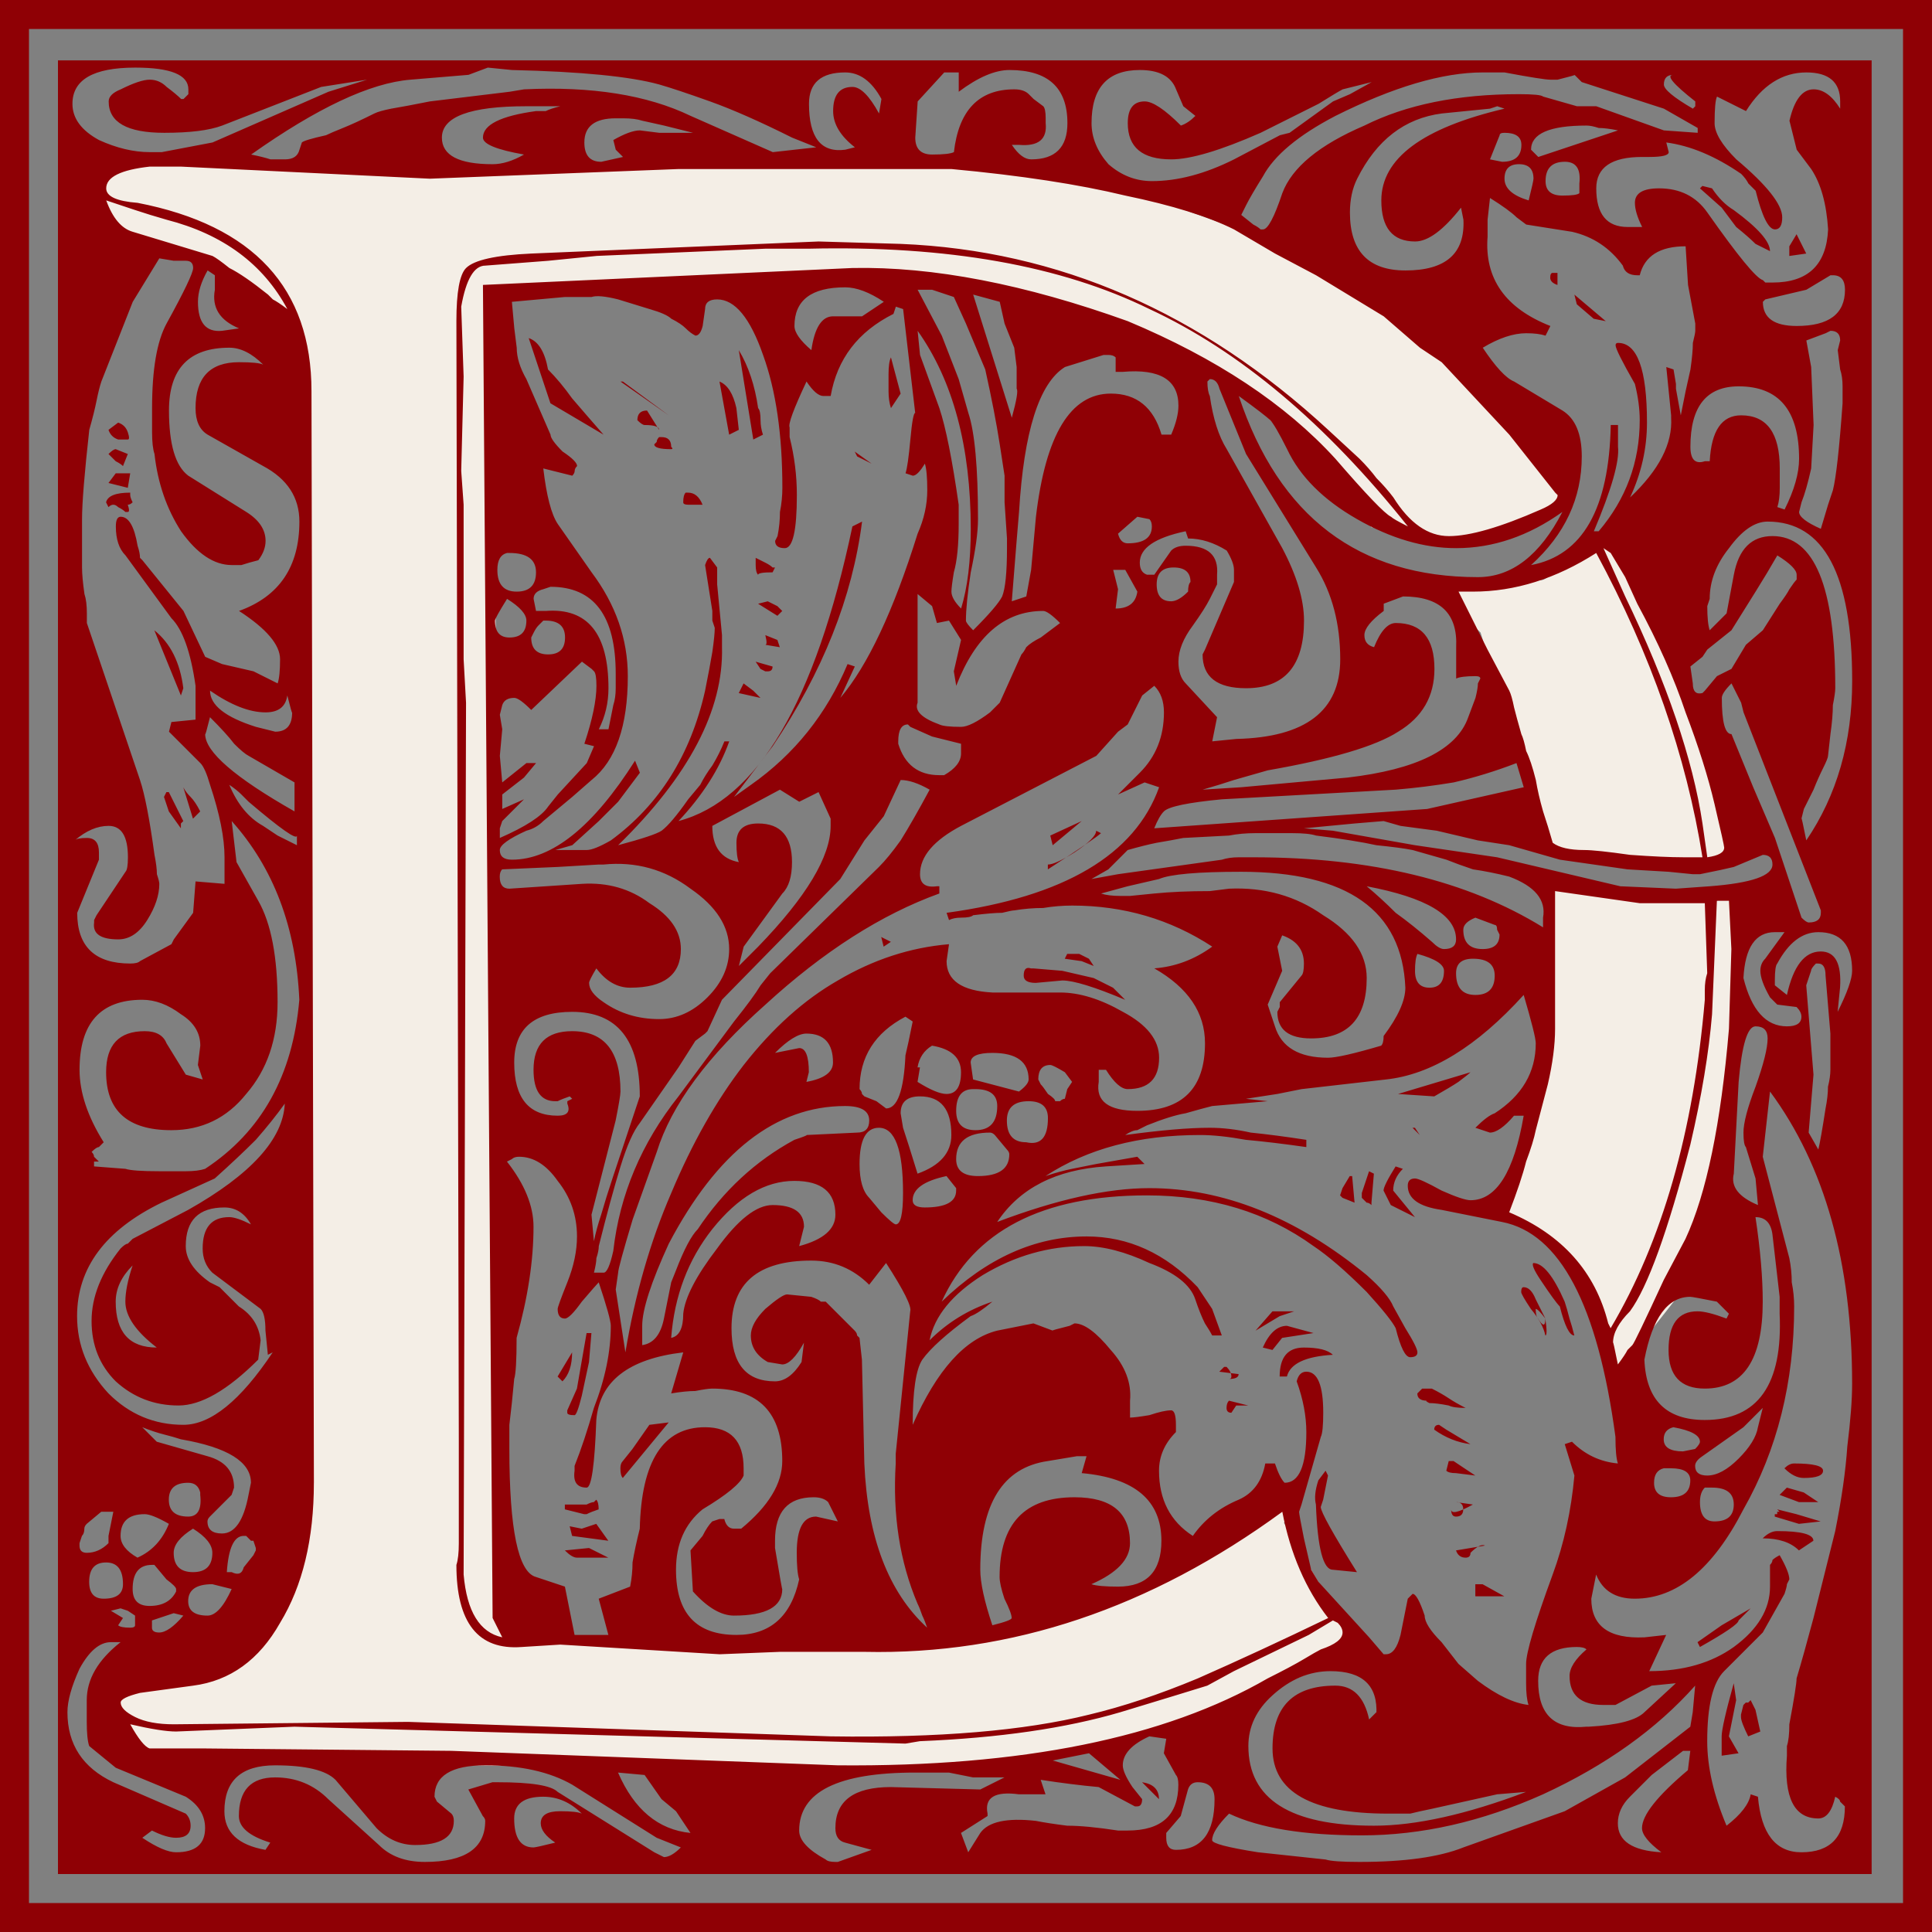 <?xml version="1.0" encoding="UTF-8" standalone="no"?>
<svg
   xmlns:dc="http://purl.org/dc/elements/1.1/"
   xmlns:cc="http://creativecommons.org/ns#"
   xmlns:rdf="http://www.w3.org/1999/02/22-rdf-syntax-ns#"
   xmlns:svg="http://www.w3.org/2000/svg"
   xmlns="http://www.w3.org/2000/svg"
   xmlns:sodipodi="http://sodipodi.sourceforge.net/DTD/sodipodi-0.dtd"
   xmlns:inkscape="http://www.inkscape.org/namespaces/inkscape"
   version="1.1"
   viewBox="0 0 500 500"
   id="svg17"
   sodipodi:docname="william-morris-letter-d.svg"
   inkscape:version="1.0.2 (1.0.2+r75+1)">
  <rect x="0" y="0" width="500" height="500" fill="#808080" stroke="none"/>
  <sodipodi:namedview
     pagecolor="#ffffff"
     bordercolor="#666666"
     borderopacity="1"
     objecttolerance="10"
     gridtolerance="10"
     guidetolerance="10"
     inkscape:pageopacity="0"
     inkscape:pageshadow="2"
     inkscape:window-width="1920"
     inkscape:window-height="1016"
     id="namedview19"
     showgrid="false"
     inkscape:zoom="1.192182"
     inkscape:cx="188.93413"
     inkscape:cy="318.58506"
     inkscape:window-x="0"
     inkscape:window-y="27"
     inkscape:window-maximized="1"
     inkscape:current-layer="svg17" />
  <defs
     id="defs7">
    <linearGradient
       id="linearGradient847"
       x1="500"
       x2="0"
       y1="500"
       y2="-4.2633e-14"
       gradientTransform="translate(-7.5,7.5)"
       gradientUnits="userSpaceOnUse">
      <stop
         stop-color="#ff6700"
         offset="0"
         id="stop2" />
      <stop
         stop-color="#ffd700"
         offset="1"
         id="stop4" />
    </linearGradient>
  </defs>
  <path
     id="path11"
     d="M 245.051 40.549 C 243.148 40.541 241.299 40.547 239.543 40.561 C 231.113 40.627 224.803 40.891 224.803 40.891 L 123.723 45.295 C 123.723 45.295 52.215 41.729 50.537 40.891 C 48.86 40.052 29.988 41.521 25.584 44.037 L 18.873 51.586 L 31.875 60.393 L 60.393 70.879 L 74.652 84.299 L 78.848 98.979 L 78.428 387.109 C 78.428 387.109 66.685 423.179 64.168 423.598 C 61.651 424.017 37.326 429.889 37.326 429.889 L 25.164 438.273 L 32.713 455.469 L 195.023 457.986 L 267.998 455.889 L 306.582 446.242 L 348.523 429.047 L 354.357 429.047 C 351.469 425.734 348.902 422.748 348.902 422.748 L 332.297 394.133 L 335.264 385.531 L 296.117 410.443 L 281.232 414.898 C 281.047 415.028 279.955 415.781 279.955 415.781 L 243.773 423.49 L 139.982 424.678 L 130.492 419.934 L 127.527 74.732 L 231.918 71.768 L 273.436 80.07 L 322.072 101.424 L 346.982 128.707 L 355.084 136.543 L 356.496 133.789 L 364.465 139.24 C 364.465 139.24 380.822 141.338 385.016 140.08 C 389.21 138.822 403.051 129.594 403.051 129.594 C 403.051 129.594 404.447 126.023 406.209 122.357 L 394.662 109.254 L 349.996 69.621 C 349.996 69.621 290.232 49.07 279.957 44.037 C 274.338 41.285 258.371 40.602 245.055 40.549 L 245.051 40.549 z M 419.5 137.439 C 413.867 138.957 409.76 140.08 409.76 140.08 C 409.76 140.08 401.372 150.145 398.855 150.145 L 369.146 150.145 L 383.164 163.701 L 399.771 217.082 L 399.771 219.074 L 422.746 223.754 L 447.213 222.568 L 450.023 221.58 L 450.023 220.184 L 434.924 174.889 L 431.988 151.615 L 419.5 137.439 z M 399.771 227.537 L 399.771 234.875 L 397.398 281.139 L 389.094 310.795 C 389.094 310.795 386.95 313.708 386.258 314.656 L 398.018 319.162 C 398.018 319.162 411.019 329.229 411.438 334.682 C 411.655 337.509 414.797 347.081 417.779 356.131 L 418.148 355.65 C 418.148 355.65 436.604 333.003 439.121 328.809 C 441.637 324.615 450.023 272.609 450.023 272.609 L 450.023 231.154 L 444.324 233.115 L 399.771 227.537 z "
     style="fill:#f4eee6;fill-opacity:1" />
  <g
     transform="translate(-146.86,-119.79)"
     id="g15">
    <path
       d="m146.86 619.79v-500h500v500h-500m7.5-7.5h485v-485h-485v485m7.5-7.5v-469.38h469.38v469.38h-469.38m80-464.38-11.875 1.875-25.625 10c-3.333 1.25-8.333 1.875-15 1.875-9.583 4.7e-4 -14.375-2.708-14.375-8.125-1.6e-4 -1.25 1.042-2.291 3.125-3.125 3.333-1.666 5.833-2.499 7.5-2.5 1.667 4.7e-4 3.125 0.625 4.375 1.875 1.667 1.25 2.917 2.292 3.75 3.125h0.625l1.25-1.25v-1.25c-1.6e-4 -3.749-4.583-5.625-13.75-5.625-10.833 4.7e-4 -16.25 3.126-16.25 9.375-1.6e-4 3.751 2.292 6.875 6.875 9.375 4.583 2.084 8.958 3.126 13.125 3.125h3.125l13.125-2.5 30-13.125 10-3.125m31.25-3.125-5 1.875-15 1.25c-10.417 0.834-24.167 7.292-41.25 19.375 2.083 0.417 3.75 0.834 5 1.25 1.667 4.7e-4 2.917 4.7e-4 3.75 0 2.083 4.7e-4 3.333-0.833 3.75-2.5l0.625-1.875c0.417-0.416 2.5-1.041 6.25-1.875 0.833-0.416 2.292-1.041 4.375-1.875 2.083-0.833 4.792-2.083 8.125-3.75 0.833-0.416 2.292-0.833 4.375-1.25 2.5-0.416 5.833-1.041 10-1.875l20.625-2.5 3.75-0.625c17.5-0.833 31.875 1.459 43.125 6.875l21.25 9.375 11.25-1.25-6.25-2.5c-8.334-4.166-15.417-7.291-21.25-9.375-5.834-2.083-10.209-3.541-13.125-4.375-7.5-2.083-20.209-3.333-38.125-3.75l-6.25-0.625m118.12 1.25-6.875 7.5-0.625 9.375c-3.1e-4 2.917 1.458 4.375 4.375 4.375 2.916 4.7e-4 4.791-0.208 5.625-0.625 1.25-10.833 6.458-16.25 15.625-16.25 1.666 4.7e-4 2.916 0.417 3.75 1.25l1.25 1.25 2.5 1.875c0.417 0.417 0.625 1.459 0.625 3.125v1.25c0.416 4.167-1.875 6.042-6.875 5.625h-1.875c1.666 2.501 3.333 3.751 5 3.75 6.25 4.7e-4 9.375-3.124 9.375-9.375-3.1e-4 -9.166-5-13.75-15-13.75-3.75 4.7e-4 -8.125 1.875-13.125 5.625v-5h-3.75m110.62 2.5c-3.334 0.834-5.834 1.459-7.5 1.875-0.834 0.417-2.917 1.667-6.25 3.75-3.334 1.667-8.334 4.167-15 7.5-10.417 4.584-18.125 6.875-23.125 6.875-7.5 4.7e-4 -11.25-3.124-11.25-9.375-3.1e-4 -3.749 1.458-5.625 4.375-5.625 2.083 4.7e-4 5.208 2.084 9.375 6.25 1.25-0.416 2.5-1.25 3.75-2.5l-3.125-2.5-1.875-4.375c-1.25-3.333-4.375-5-9.375-5-8.334 4.7e-4 -12.5 4.584-12.5 13.75-3.1e-4 3.751 1.458 7.292 4.375 10.625 3.333 2.917 7.083 4.375 11.25 4.375 6.666 4.7e-4 13.75-1.875 21.25-5.625l11.875-6.25 2.5-0.625 11.25-8.125 4.375-1.875 5.625-3.125m-133.75 16.875c-3.75-2.916-5.625-6.041-5.625-9.375-3.1e-4 -4.166 1.666-6.25 5-6.25 2.083 4.7e-4 4.375 2.292 6.875 6.875l0.625-3.75c-2.5-4.583-5.625-6.875-9.375-6.875-6.25 4.7e-4 -9.375 2.709-9.375 8.125-3.1e-4 8.751 3.125 12.709 9.375 11.875l2.5-0.625m218.12-3.75v-1.25l-8.75-5-21.25-6.875-1.875-1.875c0.416 4.7e-4 -1.042 0.417-4.375 1.25h-1.875c-1.25 4.7e-4 -5.209-0.625-11.875-1.875h-5.625c-10.417 4.7e-4 -23.125 3.751-38.125 11.25-9.584 5-15.834 10.209-18.75 15.625-2.084 3.334-3.542 5.834-4.375 7.5-0.834 1.667-1.25 2.501-1.25 2.5l3.125 2.5c0.833 0.417 1.458 0.834 1.875 1.25 0.416 4.7e-4 0.625 4.7e-4 0.625 0 1.25 4.7e-4 2.916-3.124 5-9.375 2.499-6.666 9.583-12.5 21.25-17.5 10.833-5.416 24.166-8.124 40-8.125 3.749 4.7e-4 5.833 0.209 6.25 0.625l8.75 2.5h5l17.5 6.25 8.75 0.625m-1.25-6.25 0.625-0.625v-1.25c-5.834-4.583-7.709-6.875-5.625-6.875-1.667 4.7e-4 -2.501 0.834-2.5 2.5-4.7e-4 1.25 2.499 3.334 7.5 6.25m13.75 0.625-7.5-3.75c-0.417 0.834-0.625 3.126-0.625 6.875-4.7e-4 2.501 1.875 5.625 5.625 9.375 7.916 6.667 11.875 11.667 11.875 15-4.7e-4 2.084-0.625 3.126-1.875 3.125-1.667 4.7e-4 -3.334-3.333-5-10-0.417-0.416-1.042-1.041-1.875-1.875-0.417-0.833-1.042-1.666-1.875-2.5-6.667-4.583-13.125-7.291-19.375-8.125l0.625 2.5c-4.7e-4 0.834-1.667 1.25-5 1.25h-1.875c-7.917 4.7e-4 -11.875 2.709-11.875 8.125-4.7e-4 6.667 2.708 10 8.125 10h3.75c-1.25-2.499-1.875-4.583-1.875-6.25-4.7e-4 -2.499 2.083-3.749 6.25-3.75 5.416 4.7e-4 9.583 2.084 12.5 6.25 7.916 11.25 12.708 17.084 14.375 17.5l0.625 0.625h1.875c9.166 4.7e-4 13.958-4.583 14.375-13.75-0.417-6.666-1.875-11.875-4.375-15.625l-3.75-5-1.875-7.5c1.25-5.416 3.333-8.124 6.25-8.125 2.499 4.7e-4 4.791 1.667 6.875 5v-1.875c-4.7e-4 -5-2.917-7.5-8.75-7.5-6.25 4.7e-4 -11.459 3.334-15.625 10m-316.25 11.25c-7.084-1.25-10.625-2.708-10.625-4.375-1.6e-4 -3.333 4.583-5.625 13.75-6.875 0.833 4.7e-4 1.666 4.7e-4 2.5 0 0.833-0.416 2.083-0.833 3.75-1.25h-8.75c-14.584 4.7e-4 -21.875 2.709-21.875 8.125-1.6e-4 4.584 4.375 6.875 13.125 6.875 2.5 4.7e-4 5.208-0.833 8.125-2.5m242.5 13.75c-4.584 5.834-8.542 8.751-11.875 8.75-5.834 4.7e-4 -8.751-3.541-8.75-10.625-4.7e-4 -10.833 10.625-18.75 31.875-23.75l-1.875-0.625-1.875 0.625-12.5 1.25c-9.584 1.25-16.875 6.875-21.875 16.875-1.25 2.501-1.875 5.417-1.875 8.75-4.7e-4 10 4.791 15 14.375 15 10.416 4.7e-4 15.416-4.375 15-13.125l-0.625-3.125m-219.38-17.5c2.916-1.666 5.208-2.499 6.875-2.5l5 0.625h8.75l-7.5-1.875-5.625-1.25c-1.25-0.416-2.917-0.625-5-0.625h-1.875c-5.417 4.7e-4 -8.125 2.084-8.125 6.25-1.6e-4 3.334 1.458 5 4.375 5l5.625-1.25-1.875-1.875-0.625-2.5m239.38 4.375 20.625-6.875c-2.084-0.416-3.751-0.625-5-0.625-1.25-0.416-2.292-0.625-3.125-0.625-9.584 4.7e-4 -14.375 2.084-14.375 6.25l1.875 1.875m-12.5 0.625 3.125 0.625c3.333 4.7e-4 5-1.458 5-4.375-4.7e-4 -2.083-1.459-3.124-4.375-3.125-0.834 4.7e-4 -1.25 0.209-1.25 0.625l-2.5 6.25m-304.38 342.5c-1.6e-4 14.583-2.917 26.667-8.75 36.25-5.417 9.583-12.917 15-22.5 16.25l-13.75 1.875c-3.333 0.833-5 1.667-5 2.5-1.6e-4 1.25 1.25 2.5 3.75 3.75 2.5 1.25 5.833 1.875 10 1.875l60.625-0.625 109.38 3.75c27.916 0.417 50.208-1.458 66.875-5.625 8.75-2.083 18.125-5.208 28.125-9.375 10.416-4.583 21.666-9.792 33.75-15.625-5.834-7.5-9.792-16.667-11.875-27.5-34.167 25-70.209 37.083-108.12 36.25h-21.875l-15.625 0.625-41.25-2.5-10 0.625c-11.25 0.833-16.875-6.25-16.875-21.25 0.417-1.25 0.625-3.125 0.625-5.625v-26.25l-0.625-290c-1.6e-4 -7.5 0.833-12.083 2.5-13.75 2.083-2.083 7.708-3.333 16.875-3.75l74.375-3.125 21.25 0.625c40.833 1.667 77.708 17.709 110.62 48.125l8.125 7.5c1.666 1.667 3.124 3.334 4.375 5 1.666 1.667 3.124 3.334 4.375 5 4.166 6.667 8.958 10 14.375 10 5.416 3.1e-4 13.333-2.291 23.75-6.875 2.916-1.25 4.375-2.5 4.375-3.75l-0.625-0.625-11.875-15-17.5-18.75-5.625-3.75-9.375-8.125-17.5-10.625-10.625-5.625-10.625-6.25c-6.667-3.333-16.042-6.25-28.125-8.75-12.084-2.916-27.084-5.208-45-6.875h-70.625l-64.375 2.5-64.375-3.125h-8.125c-7.5 0.834-11.25 2.709-11.25 5.625-1.6e-4 2.084 2.708 3.334 8.125 3.75 30 5.834 45 22.084 45 48.75l0.625 282.5m314.38-331.88c0.833-3.333 1.25-5.208 1.25-5.625-4.7e-4 -2.499-1.25-3.749-3.75-3.75-2.501 4.7e-4 -3.751 1.25-3.75 3.75-4.7e-4 2.501 2.083 4.375 6.25 5.625m13.125-1.875v-2.5c0.416-3.749-0.834-5.625-3.75-5.625-3.334 4.7e-4 -5 1.667-5 5-4.7e-4 2.501 1.458 3.751 4.375 3.75 2.499 4.7e-4 3.958-0.208 4.375-0.625m-381.25 1.875c1.667 4.584 3.958 7.292 6.875 8.125l20.625 6.25c0.833 0.417 2.292 1.459 4.375 3.125 2.5 1.25 5.833 3.542 10 6.875-1.6e-4 4.7e-4 0.417 0.417 1.25 1.25 0.833 0.417 2.083 1.25 3.75 2.5-6.25-11.666-16.667-19.375-31.25-23.125-2.917-0.833-5.625-1.666-8.125-2.5-2.5-0.833-5-1.666-7.5-2.5m358.12-0.625-0.625 5.625v4.375c-0.834 10.834 4.583 18.542 16.25 23.125l-1.25 2.5c-1.25-0.416-2.917-0.625-5-0.625-3.334 4.7e-4 -7.084 1.25-11.25 3.75 3.333 5 6.041 7.917 8.125 8.75l12.5 7.5c3.333 2.084 5 6.042 5 11.875-4.7e-4 10.834-4.375 20.209-13.125 28.125 13.333-2.5 20.208-14.583 20.625-36.25h1.875v5.625c0.416 3.75-1.667 11.042-6.25 21.875h1.25c7.083-8.333 10.625-17.916 10.625-28.75-4.7e-4 -2.916-0.417-6.041-1.25-9.375-3.334-5.833-5-9.166-5-10-4.7e-4 -0.416 0.208-0.625 0.625-0.625 5 4.7e-4 7.5 6.875 7.5 20.625-4.7e-4 6.667-1.459 13.125-4.375 19.375 7.5-7.083 11.041-13.958 10.625-20.625v-0.625l-1.25-12.5 1.875 0.625 0.625 3.75v1.25l1.25 6.875 1.25-6.25 1.25-5.625c0.416-2.916 0.625-5.208 0.625-6.875 0.416-1.666 0.625-2.708 0.625-3.125v-1.875l-1.875-10-0.625-10c-6.667 4.7e-4 -10.625 2.501-11.875 7.5h-0.625c-2.084 4.7e-4 -3.334-0.833-3.75-2.5-3.334-4.583-7.709-7.5-13.125-8.75l-11.875-1.875c-4.7e-4 4.7e-4 -0.834-0.625-2.5-1.875-1.25-1.25-3.542-2.916-6.875-5m-231.25 15-12.5 1.25-16.25 1.25c-2.917 4.7e-4 -5 3.542-6.25 10.625l0.625 18.125-0.625 24.375 0.625 8.75v40l0.625 11.25-0.625 225.62c0.833 9.583 4.166 15 10 16.25l-2.5-5-2.5-345 95.625-4.375c20.833-0.416 44.583 4.167 71.25 13.75 22.916 9.584 40.833 21.459 53.75 35.625 7.916 9.167 12.708 14.167 14.375 15 0.416 0.417 1.875 1.25 4.375 2.5-21.25-26.666-43.542-45.416-66.875-56.25-22.917-11.25-52.292-16.458-88.125-15.625h-11.25l-43.75 1.875m-114.38 155c0.417 2.084 0.625 3.75 0.625 5 0.417 1.25 0.625 2.084 0.625 2.5-1.6e-4 2.917-1.042 6.042-3.125 9.375-2.083 3.334-4.583 5-7.5 5-4.583 3.1e-4 -6.667-1.458-6.25-4.375v-0.625l0.625-1.25 7.5-11.25c0.417-0.417 0.625-1.666 0.625-3.75-1.6e-4 -5.416-1.667-8.125-5-8.125-2.917 3.1e-4 -5.833 1.25-8.75 3.75 0.417-0.416 1.458-0.625 3.125-0.625 2.083 3.1e-4 3.125 1.25 3.125 3.75v1.875l-5.625 13.75c-1.6e-4 8.75 4.583 13.125 13.75 13.125 1.25 3.1e-4 2.083-0.208 2.5-0.625l8.125-4.375 0.625-1.25 5-6.875 0.625-8.125 7.5 0.625v-6.875c-1.6e-4 -5-1.25-11.25-3.75-18.75-0.833-2.916-1.667-4.791-2.5-5.625l-8.125-8.125 0.625-2.5 6.25-0.625v-8.75c-1.25-8.75-3.333-14.583-6.25-17.5l-11.875-16.25c-1.667-1.666-2.5-4.166-2.5-7.5-1.6e-4 -1.666 0.417-2.5 1.25-2.5 2.083 3.1e-4 3.542 2.5 4.375 7.5 0.417 1.25 0.625 2.292 0.625 3.125l0.625 0.625 10.625 13.125 5.625 11.875 4.375 1.875 8.125 1.875 6.25 3.125c0.417-1.25 0.625-3.333 0.625-6.25-1.6e-4 -3.75-3.542-7.916-10.625-12.5 10.417-3.75 15.625-11.458 15.625-23.125-1.6e-4 -6.25-3.125-11.041-9.375-14.375l-14.375-8.125c-2.083-1.25-3.125-3.541-3.125-6.875-1.6e-4 -7.916 3.75-11.875 11.25-11.875 3.333 4.7e-4 5.417 0.209 6.25 0.625-2.917-2.916-5.833-4.375-8.75-4.375-10.417 4.7e-4 -15.625 5.417-15.625 16.25-1.6e-4 8.75 1.667 14.375 5 16.875l15 9.375c3.333 2.084 5 4.584 5 7.5-1.6e-4 1.667-0.625 3.334-1.875 5-1.667 0.417-3.125 0.834-4.375 1.25-0.833 3.1e-4 -1.667 3.1e-4 -2.5 0-4.583 3.1e-4 -8.958-2.916-13.125-8.75-3.75-5.833-6.042-12.5-6.875-20-0.417-1.25-0.625-3.125-0.625-5.625v-6.25c-1.6e-4 -9.999 1.25-17.291 3.75-21.875 4.583-8.333 6.875-13.125 6.875-14.375-1.6e-4 -1.25-0.625-1.875-1.875-1.875h-3.125l-3.75-0.625-6.875 11.25-8.125 20.625c-0.417 1.25-0.833 2.917-1.25 5-0.417 2.084-1.042 4.584-1.875 7.5-1.25 11.25-1.875 18.959-1.875 23.125v6.875c-1.6e-4 1.667-1.6e-4 3.542 0 5.625-1.6e-4 1.667 0.208 3.959 0.625 6.875 0.417 1.25 0.625 2.917 0.625 5v2.5l13.75 40.625c1.25 3.75 2.5 10.209 3.75 19.375m13.75-151.25c-1.667 2.917-2.5 5.625-2.5 8.125-1.6e-4 5.417 2.083 7.917 6.25 7.5l4.375-0.625c-5-2.083-7.083-5.416-6.25-10v-3.75l-1.875-1.25m413.75 5-10.625 2.5-0.625 0.625c-4.7e-4 4.167 2.916 6.25 8.75 6.25 8.333 4.7e-4 12.5-3.124 12.5-9.375-4.7e-4 -2.499-1.042-3.749-3.125-3.75h-0.625l-6.25 3.75m-257.5 15.625c0.833-5.833 2.708-8.749 5.625-8.75h7.5l5.625-3.75c-3.75-2.499-7.084-3.749-10-3.75-8.75 4.7e-4 -13.125 3.334-13.125 10-3.1e-4 1.667 1.458 3.751 4.375 6.25m41.875 72.5c4.166-4.166 6.666-7.083 7.5-8.75 0.833-2.083 1.25-6.25 1.25-12.5v-2.5l-0.625-9.375v-6.875l-1.25-8.125c-0.834-5.416-2.084-11.875-3.75-19.375l-5-11.875-3.125-6.875-5.625-1.875h-3.75l6.25 11.875 4.375 11.25 2.5 8.75c1.666 5 2.5 14.167 2.5 27.5-3.1e-4 3.334-0.625 7.917-1.875 13.75-0.833 5.417-1.25 9.584-1.25 12.5-3.1e-4 0.417 0.625 1.25 1.875 2.5m-119.38-85 0.625 6.875 0.625 5c-1.6e-4 2.501 0.833 5.209 2.5 8.125l6.25 14.375c-1.6e-4 0.834 1.041 2.292 3.125 4.375 2.5 1.667 3.75 2.917 3.75 3.75-0.417 0.417-0.625 0.834-0.625 1.25-1.6e-4 0.417-0.209 0.834-0.625 1.25l-7.5-1.875c0.833 7.084 2.083 11.875 3.75 14.375l8.75 12.5c6.25 8.334 9.375 17.292 9.375 26.875-1.6e-4 12.917-3.125 21.875-9.375 26.875l-5 4.375-7.5 6.25c-1.25 1.25-2.709 2.084-4.375 2.5-4.584 2.084-6.875 3.75-6.875 5-1.6e-4 1.667 1.042 2.5 3.125 2.5 10.416 3.1e-4 21.041-8.541 31.875-25.625l1.25 3.125-5.625 7.5-5 5-6.875 6.25-4.375 1.25h8.125c1.25 3.1e-4 3.333-0.833 6.25-2.5 12.5-9.166 20.625-22.083 24.375-38.75 0.833-4.166 1.458-7.5 1.875-10 0.416-2.916 0.625-5 0.625-6.25l-0.625-1.875v-2.5l-1.875-11.875c0.417-1.25 0.833-1.875 1.25-1.875l1.875 2.5v4.375l1.25 13.125v3.125c0.417 16.25-8.542 33.334-26.875 51.25 6.25-1.666 10-2.916 11.25-3.75 1.666-1.25 3.958-3.958 6.875-8.125l3.125-3.75c0.833-1.666 1.875-3.333 3.125-5 1.25-2.083 2.291-4.166 3.125-6.25h1.25c-2.5 7.084-6.875 13.959-13.125 20.625 20.416-5.416 35.416-30.833 45-76.25l2.5-1.25c-2.5 19.584-10.209 38.959-23.125 58.125l-10 13.125 4.375-3.125c11.25-7.916 19.583-18.333 25-31.25l1.875 0.625-3.75 8.125c7.083-8.333 13.75-22.5 20-42.5 1.666-3.75 2.5-7.5 2.5-11.25-3.1e-4 -3.333-0.209-5.625-0.625-6.875-1.25 2.084-2.292 3.125-3.125 3.125l-1.875-0.625c0.417-1.25 0.833-4.166 1.25-8.75 0.417-4.583 0.833-6.875 1.25-6.875l-3.125-26.875-1.875-0.625-0.625 1.875c-9.167 4.584-14.584 11.667-16.25 21.25h-1.875c-1.25 4.7e-4 -2.709-1.25-4.375-3.75-3.334 7.084-4.792 11.042-4.375 11.875v2.5c1.25 5 1.875 10 1.875 15-3.1e-4 9.167-1.042 13.75-3.125 13.75-1.667 3.1e-4 -2.5-0.625-2.5-1.875l0.625-1.25c0.417-2.083 0.625-4.166 0.625-6.25 0.416-2.083 0.625-4.166 0.625-6.25-3.1e-4 -13.75-1.667-25.208-5-34.375-3.334-9.583-7.292-14.375-11.875-14.375-2.084 4.7e-4 -3.125 0.834-3.125 2.5l-0.625 4.375c-0.417 1.667-1.042 2.501-1.875 2.5-0.833-0.416-1.667-1.041-2.5-1.875-0.834-0.833-2.084-1.666-3.75-2.5-0.834-0.833-2.709-1.666-5.625-2.5l-8.125-2.5c-3.334-0.833-5.625-1.041-6.875-0.625h-6.875l-13.75 1.25m119.38-1.875 10 31.875c1.25-4.583 1.666-7.083 1.25-7.5v-5.625l-0.625-5-2.5-6.25-1.25-5.625-6.875-1.875m-14.375 9.375 0.625 6.25 5 13.75c0.833 2.5 1.666 5.834 2.5 10 0.833 4.167 1.666 9.167 2.5 15v5c-3.1e-4 5.417-0.417 9.584-1.25 12.5-0.417 2.5-0.625 4.167-0.625 5-3.1e-4 1.25 0.833 2.709 2.5 4.375 1.666-5.416 2.5-12.291 2.5-20.625-3.1e-4 -21.25-4.584-38.333-13.75-51.25m230 2.5 1.25 6.875 0.625 15-0.625 11.25c-0.834 3.75-1.667 6.667-2.5 8.75-0.417 1.667-0.625 2.5-0.625 2.5-4.7e-4 1.25 1.875 2.709 5.625 4.375l1.875-6.25 1.25-3.75c0.416-1.666 0.833-4.375 1.25-8.125 0.416-3.75 0.833-8.541 1.25-14.375v-4.375c-4.7e-4 -1.666-0.209-3.124-0.625-4.375l-0.625-5 0.625-2.5c-4.7e-4 -1.666-0.834-2.499-2.5-2.5l-1.25 0.625-5 1.875m-204.38 51.875-1.25 15.625 3.75-1.25 1.25-6.875 1.25-13.75c2.5-21.25 8.958-31.875 19.375-31.875 6.666 4.7e-4 11.041 3.542 13.125 10.625h2.5c1.25-2.916 1.875-5.416 1.875-7.5-3.1e-4 -6.666-4.792-9.583-14.375-8.75h-1.875v-3.75c-0.417-0.416-1.042-0.625-1.875-0.625h-1.25l-10 3.125c-6.667 4.167-10.625 16.667-11.875 37.5l-0.625 7.5m54.375 2.5c-3.334-2.083-6.667-3.125-10-3.125l-0.625-1.875c-7.917 1.667-11.875 4.375-11.875 8.125-3.1e-4 1.667 0.625 2.709 1.875 3.125h1.875l4.375-6.25c0.833-0.833 2.083-1.25 3.75-1.25 5.833 3.1e-4 8.541 2.5 8.125 7.5v2.5c-0.417 0.834-1.042 2.084-1.875 3.75-0.834 1.667-2.292 3.959-4.375 6.875-2.5 3.334-3.75 6.459-3.75 9.375-3.1e-4 2.5 0.625 4.375 1.875 5.625l8.125 8.75-1.25 6.25 6.25-0.625c17.916-0.417 26.875-7.291 26.875-20.625-4.7e-4 -9.166-2.084-17.083-6.25-23.75l-18.125-29.375-6.875-16.875c-0.417-1.666-1.25-2.499-2.5-2.5l-0.625 0.625c-3.1e-4 1.667 0.208 2.917 0.625 3.75 0.833 5.834 2.291 10.417 4.375 13.75l14.375 25.625c3.749 7.084 5.625 13.334 5.625 18.75-4.7e-4 11.667-5 17.5-15 17.5-7.5 3.1e-4 -11.25-2.916-11.25-8.75l0.625-1.25 7.5-17.5v-3.125c-3.1e-4 -1.25-0.625-2.916-1.875-5m125-23.125c0.416-7.916 3.124-11.875 8.125-11.875 6.666 3.1e-4 9.999 4.584 10 13.75v5c-4.7e-4 2.084-0.209 3.75-0.625 5l1.875 0.625c2.499-5 3.749-9.375 3.75-13.125-4.7e-4 -12.5-5.209-18.75-15.625-18.75-8.334 4.7e-4 -12.5 5.209-12.5 15.625-4.7e-4 3.334 1.25 4.584 3.75 3.75h1.25m-121.88-16.875c10.416 31.25 31.041 46.875 61.875 46.875 8.749 3.1e-4 16.041-5.625 21.875-16.875-8.751 6.25-17.917 9.375-27.5 9.375-8.334 3.1e-4 -16.875-2.5-25.625-7.5-8.751-5-14.792-11.041-18.125-18.125-2.084-4.166-3.542-6.666-4.375-7.5-0.834-0.833-3.542-2.916-8.125-6.25m-31.25 35.625c0.416 1.667 1.25 2.5 2.5 2.5 4.166 3.1e-4 6.25-1.458 6.25-4.375-3.1e-4 -0.833-0.209-1.458-0.625-1.875l-3.125-0.625-5 4.375m153.12 25 4.375-4.375 1.875-10c1.25-6.666 4.583-10 10-10 10.833 3.1e-4 16.25 13.125 16.25 39.375-4.7e-4 0.834-0.209 2.292-0.625 4.375-4.7e-4 2.084-0.209 4.584-0.625 7.5l-0.625 5.625c-4.7e-4 0.417-0.417 1.458-1.25 3.125-0.834 1.667-1.667 3.542-2.5 5.625-0.834 1.667-1.667 3.334-2.5 5-0.417 1.667-0.625 2.5-0.625 2.5-4.7e-4 -0.417 0.416 1.458 1.25 5.625 7.916-11.666 11.874-25.416 11.875-41.25-6.2e-4 -27.5-7.292-41.25-21.875-41.25-3.334 3.1e-4 -6.667 2.292-10 6.875-3.334 4.167-5 8.542-5 13.125l-0.625 1.875c-4.7e-4 2.917 0.208 5 0.625 6.25m-311.25-20c-1.667 0.417-2.5 1.875-2.5 4.375-1.6e-4 3.75 1.666 5.625 5 5.625 3.333 3.1e-4 5-1.666 5-5-1.6e-4 -3.333-2.292-5-6.875-5h-0.625m309.38 70 1.25 8.75c2.916-0.417 4.375-1.25 4.375-2.5-4.7e-4 -0.416-0.834-4.166-2.5-11.25-1.667-7.083-4.167-15-7.5-23.75-2.917-8.75-7.084-18.125-12.5-28.125l-3.125-6.875-3.75-6.25-1.875-1.25 5.625 12.5c10.833 22.5 17.5 42.084 20 58.75m-27.5-70c-10.417 6.667-21.042 10-31.875 10h-3.75l7.5 15 5.625 10.625c0.416 0.833 0.833 2.292 1.25 4.375 0.416 1.667 1.041 3.959 1.875 6.875 0.416 0.834 0.833 2.292 1.25 4.375 0.833 1.667 1.666 4.167 2.5 7.5 0.416 2.5 1.041 5.209 1.875 8.125 0.833 2.5 1.666 5.209 2.5 8.125 1.666 1.25 4.375 1.875 8.125 1.875 2.083 3.1e-4 6.041 0.417 11.875 1.25 5.833 0.417 10.416 0.625 13.75 0.625h5c-4.167-26.25-13.334-52.5-27.5-78.75m46.875 0.625c-1.667 2.917-3.542 6.042-5.625 9.375-2.084 3.334-4.167 6.667-6.25 10l-6.25 5-1.25 1.875-3.125 2.5 0.625 4.375c-4.7e-4 2.084 0.833 2.917 2.5 2.5l0.625-0.625 3.125-3.75 3.75-1.875 3.75-6.25 4.375-3.75 4.375-6.875c1.25-1.666 2.083-2.916 2.5-3.75 0.833-1.25 1.458-2.083 1.875-2.5v-1.25c-4.7e-4 -1.25-1.667-2.916-5-5m-152.5 9.375c-3.1e-4 -1.25 0.208-2.083 0.625-2.5-3.1e-4 -2.5-1.459-3.75-4.375-3.75-2.917 3.1e-4 -4.375 1.459-4.375 4.375-3.1e-4 2.917 1.25 4.375 3.75 4.375 1.25 3.1e-4 2.708-0.833 4.375-2.5m-18.125-0.625-0.625 5c3.333 3.1e-4 5.208-1.458 5.625-4.375l-3.125-5.625h-3.125l1.25 5m-148.75 0c-1.667 0.417-2.5 1.25-2.5 2.5l0.625 3.125h2.5c10.833-0.833 16.25 5.834 16.25 20-1.6e-4 3.75-0.833 7.292-2.5 10.625h2.5l1.25-6.25c0.416-1.25 0.625-2.708 0.625-4.375v-3.75c-1.6e-4 -15-5.625-22.5-16.875-22.5l-1.875 0.625m133.75 8.75c-2.084-2.083-3.542-3.125-4.375-3.125-10 3.1e-4 -17.5 6.459-22.5 19.375l-0.625-3.75 1.875-8.125-3.125-5-3.125 0.625-1.25-4.375-3.75-3.125v28.125c-0.833 2.084 1.042 3.959 5.625 5.625 0.833 0.417 2.708 0.625 5.625 0.625 1.666 3.1e-4 4.166-1.25 7.5-3.75l2.5-2.5 5.625-12.5c0.416-0.416 0.833-1.041 1.25-1.875 0.833-0.833 2.083-1.666 3.75-2.5l5-3.75m-143.12-6.25c-2.084 3.334-3.125 5.209-3.125 5.625-1.6e-4 2.917 1.25 4.375 3.75 4.375 2.916 3.1e-4 4.375-1.458 4.375-4.375-1.6e-4 -1.666-1.667-3.541-5-5.625m226.88 1.25v1.875c-3.334 2.5-5 4.584-5 6.25-4.7e-4 1.667 0.833 2.709 2.5 3.125 1.666-4.166 3.541-6.25 5.625-6.25 6.666 3.1e-4 9.999 3.959 10 11.875-4.7e-4 7.084-3.126 12.5-9.375 16.25-5.834 3.75-17.084 7.084-33.75 10-2.917 0.834-5.834 1.667-8.75 2.5-2.5 0.834-5.209 1.667-8.125 2.5l10-0.625 27.5-2.5c17.916-2.083 28.333-7.291 31.25-15.625l1.875-5c0.416-1.666 0.625-2.916 0.625-3.75 0.416-0.833 0.625-1.25 0.625-1.25-4.7e-4 -0.417-0.417-0.625-1.25-0.625-2.501 3.1e-4 -4.167 0.209-5 0.625v-8.125c0.416-8.75-4.167-13.125-13.75-13.125l-5 1.875m-217.5 4.375c-0.417 0.417-0.834 0.834-1.25 1.25-0.417 0.417-0.834 1.042-1.25 1.875l-0.625 1.25c-1.6e-4 2.917 1.458 4.375 4.375 4.375 2.916 3.1e-4 4.375-1.458 4.375-4.375-1.6e-4 -2.916-1.667-4.375-5-4.375h-0.625m-3.125 23.125c-2.084-2.083-3.542-3.125-4.375-3.125-1.667 3.1e-4 -2.709 0.625-3.125 1.875l-0.625 2.5 0.625 3.75-0.625 6.875 0.625 6.875 6.25-5h2.5l-3.125 3.75-5.625 4.375v3.75l5.625-2.5-5.625 5.625-0.625 1.875v2.5c6.666-2.916 10.833-5.625 12.5-8.125l2.5-3.125 7.5-8.125 1.875-4.375-2.5-0.625c2.083-6.25 3.125-11.25 3.125-15-1.6e-4 -2.083-0.209-3.333-0.625-3.75l-0.625-0.625-2.5-1.875-13.125 12.5m-83.125-5c-1.6e-4 3.75 3.958 6.875 11.875 9.375 3.333 0.834 5 1.25 5 1.25 2.917 3.1e-4 4.375-1.666 4.375-5-1.6e-4 0.417-0.417-1.042-1.25-4.375-0.417 2.917-2.292 4.375-5.625 4.375-4.167 3.1e-4 -8.958-1.875-14.375-5.625m393.75-1.875c-1.667 1.667-2.501 2.917-2.5 3.75-4.7e-4 6.25 0.833 9.375 2.5 9.375l5.625 13.75 5.625 13.125 6.875 20.625c0.833 0.834 1.458 1.25 1.875 1.25 2.083 3.1e-4 3.124-0.833 3.125-2.5v-0.625l-20-51.25-0.625-2.5-2.5-5m-149.38 0.625-3.125 2.5-3.75 7.5-2.5 1.875-5.625 6.25-35 18.125c-7.084 3.75-10.625 7.917-10.625 12.5-3.1e-4 2.5 1.458 3.542 4.375 3.125h0.625v1.875c-15 5.417-30 15-45 28.75-15 13.334-24.375 26.042-28.125 38.125l-6.25 17.5c-2.5 8.333-3.75 12.917-3.75 13.75l-0.625 4.375 2.5 16.25c2.5-15 6.458-28.75 11.875-41.25 5.416-12.916 11.666-23.958 18.75-33.125 7.5-9.583 15.625-16.875 24.375-21.875 9.166-5.416 18.75-8.541 28.75-9.375l-0.625 4.375c-3.1e-4 5 3.958 7.709 11.875 8.125h17.5c5 3.1e-4 10.416 1.667 16.25 5 6.25 3.334 9.375 7.292 9.375 11.875-3.1e-4 5.417-2.709 8.125-8.125 8.125-1.667 1.6e-4 -3.542-1.666-5.625-5h-1.875v3.125c-0.834 5 2.5 7.5 10 7.5 11.666 1.6e-4 17.5-5.833 17.5-17.5-3.1e-4 -7.916-4.375-14.375-13.125-19.375 5.416-0.416 10.416-2.291 15-5.625-10.834-7.083-22.917-10.625-36.25-10.625-2.5 3.1e-4 -5 0.209-7.5 0.625-2.5 3.1e-4 -5 0.209-7.5 0.625-0.417 3.1e-4 -1.458 0.209-3.125 0.625-1.667 3.1e-4 -4.167 0.209-7.5 0.625-0.417 0.417-1.458 0.625-3.125 0.625-1.25 3.1e-4 -2.292 0.209-3.125 0.625l-0.625-1.875c30.416-4.166 48.75-15 55-32.5l-3.75-1.25-6.875 3.125 5.625-5.625c4.166-4.166 6.25-9.375 6.25-15.625-3.1e-4 -2.916-0.834-5.208-2.5-6.875m-244.38 8.125c-0.833 3.334-1.25 4.792-1.25 4.375-1.6e-4 4.584 7.708 11.25 23.125 20v-7.5l-11.875-6.875c-0.833-0.417-2.083-1.458-3.75-3.125-1.25-1.666-3.333-3.958-6.25-6.875m178.12 6.875c1.666 5.417 5.208 8.125 10.625 8.125h1.25c2.916-1.666 4.375-3.541 4.375-5.625v-2.5l-7.5-1.875-5.625-2.5-0.625-0.625c-1.667 3.1e-4 -2.5 1.458-2.5 4.375v0.625m160 5c-5.417 2.084-10.834 3.75-16.25 5-5 0.834-10 1.458-15 1.875l-45 2.5c-8.75 0.833-13.75 1.875-15 3.125-0.834 0.833-1.667 2.292-2.5 4.375l70.625-5 25-5.625-1.875-6.25m-238.75 131.88h2.5c0.833 1.6e-4 1.666-1.875 2.5-5.625 1.666-14.583 7.291-27.916 16.875-40l14.375-19.375c3.333-4.166 5.625-7.291 6.875-9.375 1.666-2.083 2.5-3.125 2.5-3.125l28.125-27.5c1.666-1.666 3.541-3.958 5.625-6.875 2.083-3.333 4.583-7.708 7.5-13.125-2.917-1.666-5.417-2.5-7.5-2.5l-4.375 9.375-5 6.25-6.25 10-30.625 31.25-3.75 8.125-0.625 0.625-2.5 1.875-4.375 6.875-10 14.375c-1.667 2.084-3.334 5.834-5 11.25-1.667 5.417-3.542 12.292-5.625 20.625-1.6e-4 0.833-0.209 1.875-0.625 3.125-1.6e-4 0.833-0.209 2.083-0.625 3.75m-94.375-126.25c2.083 5 5 8.542 8.75 10.625 1.25 0.833 2.5 1.667 3.75 2.5 1.667 0.834 3.333 1.667 5 2.5v-2.5c-1.6e-4 1.25-4.167-1.666-12.5-8.75-0.417-0.416-1.042-1.041-1.875-1.875-0.833-0.833-1.875-1.666-3.125-2.5m125 10.625c-3.1e-4 5.417 2.291 8.542 6.875 9.375-0.417-0.833-0.625-2.5-0.625-5-3.1e-4 -3.333 1.875-5 5.625-5 5.833 3.1e-4 8.75 3.334 8.75 10-3.1e-4 3.75-0.834 6.459-2.5 8.125l-10 13.75-1.25 5 5-5c12.5-12.916 18.75-23.333 18.75-31.25v-1.875l-3.125-6.875-5 2.5-5-3.125-17.5 9.375m-124.38-1.25 1.25 10.625 5.625 10c3.333 5.834 5 14.584 5 26.25-1.6e-4 9.584-2.708 17.5-8.125 23.75-5 6.25-11.458 9.375-19.375 9.375-11.25 1.6e-4 -16.875-5-16.875-15-1.6e-4 -7.083 3.333-10.625 10-10.625 2.917 1.6e-4 4.792 1.042 5.625 3.125l5 8.125 4.375 1.25-1.25-3.75 0.625-5c-1.6e-4 -3.333-1.667-6.041-5-8.125-3.333-2.5-6.667-3.75-10-3.75-10.833 3.1e-4 -16.25 6.042-16.25 18.125-1.6e-4 5.834 2.083 12.084 6.25 18.75-0.417 0.417-0.833 0.834-1.25 1.25-0.417 1.6e-4 -1.042 0.417-1.875 1.25 0.417 0.417 0.625 0.834 0.625 1.25 0.417 0.417 0.833 0.834 1.25 1.25h-1.25v1.25l8.125 0.625c1.25 0.417 4.167 0.625 8.75 0.625h6.875c2.083 1.6e-4 3.75-0.208 5-0.625 14.583-9.583 22.708-24.166 24.375-43.75-0.833-18.75-6.667-34.166-17.5-46.25m277.5 1.875 7.5 0.625 21.25 3.75 21.25 3.125 31.875 7.5 14.375 0.625 8.75-0.625c10.833-0.833 16.25-2.708 16.25-5.625-4.7e-4 -1.666-0.834-2.5-2.5-2.5-4.7e-4 3.1e-4 -2.501 1.042-7.5 3.125-1.667 0.417-4.584 1.042-8.75 1.875h-1.875l-6.25-0.625-10.625-0.625-17.5-2.5-13.125-3.75-8.125-1.25-10.625-2.5-9.375-1.25-4.375-1.25-7.5 0.625-13.125 1.25m-31.25 2.5c-2.084 0.417-4.375 0.833-6.875 1.25-2.084 0.417-4.584 1.042-7.5 1.875l-5 5-4.375 2.5 6.875-1.25 26.875-3.75c1.25-0.417 2.708-0.625 4.375-0.625h3.75c30.416 3.1e-4 55.416 6.042 75 18.125v-2.5c0.833-4.583-2.084-8.125-8.75-10.625-3.334-0.833-6.459-1.458-9.375-1.875-2.501-0.833-4.792-1.666-6.875-2.5l-8.75-2.5c-2.084-0.417-5.209-0.833-9.375-1.25-3.751-0.833-8.959-1.666-15.625-2.5-1.25-0.416-3.334-0.625-6.25-0.625h-9.375c-2.5 3.1e-4 -4.792 0.209-6.875 0.625l-11.875 0.625m-151.88 33.75c-1.25 2.084-1.875 3.334-1.875 3.75-1.6e-4 1.667 1.25 3.334 3.75 5 4.166 2.917 8.958 4.375 14.375 4.375 4.583 1.6e-4 8.75-1.875 12.5-5.625 3.75-3.75 5.625-7.916 5.625-12.5-3.1e-4 -5.833-3.334-11.041-10-15.625-6.667-5-14.167-7.083-22.5-6.25h-1.25l-10.625 0.625-14.375 0.625c-0.417 0.417-0.625 1.042-0.625 1.875-1.6e-4 2.084 0.833 3.125 2.5 3.125l18.75-1.25c6.666-0.417 12.5 1.25 17.5 5 5.416 3.334 8.125 7.292 8.125 11.875-3.1e-4 6.667-4.375 10-13.125 10-3.334 3.1e-4 -6.25-1.666-8.75-5m130.62-19.375c1.25 0.417 2.916 0.625 5 0.625h2.5c-3.1e-4 3.1e-4 2.083-0.208 6.25-0.625 4.166-0.417 8.958-0.625 14.375-0.625l5-0.625c9.166-0.416 17.291 1.875 24.375 6.875 7.5 4.584 11.25 10 11.25 16.25-4.7e-4 10.417-4.792 15.625-14.375 15.625-5.834 1.6e-4 -8.751-2.291-8.75-6.875l0.625-1.25v-1.25l5.625-6.875c0.416-0.416 0.625-1.458 0.625-3.125-4.7e-4 -3.75-2.084-6.25-6.25-7.5l1.25-1.25-1.875 4.375 1.25 6.25-3.75 8.75 1.875 5.625c1.666 5.417 6.25 8.125 13.75 8.125 2.083 1.6e-4 6.666-1.041 13.75-3.125 0.416-0.417 0.625-1.25 0.625-2.5 3.749-5 5.625-9.166 5.625-12.5-0.834-20-15-30-42.5-30-11.25 3.1e-4 -18.334 0.625-21.25 1.875l-8.125 1.875-6.875 1.875m68.75-1.875c2.499 2.084 5 4.375 7.5 6.875 2.916 2.084 6.041 4.584 9.375 7.5 1.25 1.25 2.291 1.875 3.125 1.875 2.083 3.1e-4 3.124-0.833 3.125-2.5-4.7e-4 -6.25-7.709-10.833-23.125-13.75m36.875 84.375c13.75 5.833 22.291 15.417 25.625 28.75l0.625 1.25c13.333-22.5 21.458-50.833 24.375-85v-2.5c-4.7e-4 -1.666 0.208-3.125 0.625-4.375l-0.625-18.125h-16.875l-21.875-3.125v35.625c-4.7e-4 4.167-0.625 8.959-1.875 14.375l-3.125 11.875c-0.417 2.084-1.25 4.792-2.5 8.125-0.834 3.334-2.292 7.709-4.375 13.125m53.75-80.625-1.25 29.375c-0.834 10-2.709 21.25-5.625 33.75-5.834 22.5-11.042 36.875-15.625 43.125-2.917 2.917-4.375 5.625-4.375 8.125-4.7e-4 -0.417 0.416 1.458 1.25 5.625 1.25-1.667 2.083-2.917 2.5-3.75l1.25-1.25c0.416-0.417 3.124-6.042 8.125-16.875l5.625-10.625c5.416-11.666 9.166-29.791 11.25-54.375l0.625-20.625-0.625-12.5h-3.125m-62.5 4.375c-2.084 0.834-3.126 1.875-3.125 3.125-4.7e-4 3.334 1.666 5 5 5 2.916 3.1e-4 4.375-1.25 4.375-3.75l-0.625-1.25c-4.7e-4 -0.833-0.209-1.25-0.625-1.25l-5-1.875m69.375 15.625c2.083 8.334 5.833 12.5 11.25 12.5 2.499 1.6e-4 3.749-0.833 3.75-2.5-4.7e-4 -0.833-0.417-1.666-1.25-2.5l-5-0.625-1.875-1.875c-1.667-2.916-2.501-5.208-2.5-6.875-4.7e-4 -1.25 0.416-2.291 1.25-3.125l5-6.875h-2.5c-5 3.1e-4 -7.709 3.959-8.125 11.875m8.125 1.875 3.125 2.5c1.666-7.5 4.583-11.25 8.75-11.25 3.749 3.1e-4 5.416 3.125 5 9.375l-0.625 6.25c2.499-5 3.749-8.541 3.75-10.625-6.2e-4 -6.666-2.917-10-8.75-10-4.167 3.1e-4 -7.709 2.709-10.625 8.125-0.417 0.417-0.625 1.875-0.625 4.375v1.25m-92.5-8.125c-0.417 0.833-0.625 2.292-0.625 4.375-4.7e-4 2.917 1.25 4.375 3.75 4.375 2.499 3.1e-4 3.749-1.458 3.75-4.375-4.7e-4 -1.666-2.292-3.125-6.875-4.375m14.375 1.25c-2.917 3.1e-4 -4.375 1.25-4.375 3.75-4.7e-4 3.75 1.666 5.625 5 5.625 3.333 3.1e-4 5-1.666 5-5-4.7e-4 -2.916-1.875-4.375-5.625-4.375m89.375 49.375c0.416-1.666 1.041-5.208 1.875-10.625 0.416-2.083 0.625-3.958 0.625-5.625 0.416-1.666 0.625-3.125 0.625-4.375v-9.375l-1.25-15c-4.7e-4 -2.083-0.625-3.125-1.875-3.125h-0.625c-0.834 0.834-1.25 1.458-1.25 1.875l-1.25 3.75 1.875 23.125-1.25 15 2.5 4.375m-76.25-40c-12.084 13.334-23.959 20.625-35.625 21.875l-21.875 2.5-6.25 1.25-8.125 1.25 5.625 0.625-14.375 1.25c-1.667 0.417-3.959 1.042-6.875 1.875-2.5 0.417-5.834 1.458-10 3.125-0.834 0.417-1.667 0.834-2.5 1.25-0.834 1.6e-4 -1.875 0.417-3.125 1.25 9.166-1.25 16.458-1.875 21.875-1.875 3.333 1.6e-4 6.875 0.417 10.625 1.25 4.166 0.417 8.958 1.042 14.375 1.875v1.875c-5.834-0.833-11.042-1.458-15.625-1.875-4.584-0.833-8.542-1.25-11.875-1.25-15.834 1.6e-4 -29.167 3.542-40 10.625 2.5-0.833 4.791-1.458 6.875-1.875 2.083-0.417 4.166-0.833 6.25-1.25l10.625-1.875 1.875 1.875-10 0.625c-12.917 0.833-22.292 5.625-28.125 14.375 15.416-5.833 28.541-8.75 39.375-8.75 19.166 1.6e-4 37.916 7.5 56.25 22.5 3.749 3.333 6.041 6.042 6.875 8.125l3.125 5.625c2.083 3.333 3.124 5.417 3.125 6.25-4.7e-4 0.833-0.625 1.25-1.875 1.25-1.25 1.6e-4 -2.501-2.5-3.75-7.5-0.834-1.667-3.334-4.792-7.5-9.375-5.417-5.417-10-9.375-13.75-11.875-12.084-8.75-26.459-13.125-43.125-13.125-27.084 1.6e-4 -44.792 9.167-53.125 27.5 11.666-11.25 24.166-16.875 37.5-16.875 10.833 1.6e-4 20.416 4.375 28.75 13.125 1.666 2.5 2.916 4.375 3.75 5.625l2.5 6.875h-2.5c-0.417-0.833-1.042-1.875-1.875-3.125-0.834-1.667-1.667-3.75-2.5-6.25-1.25-3.75-5.209-6.875-11.875-9.375-6.25-2.917-11.875-4.375-16.875-4.375-9.167 1.6e-4 -17.917 2.5-26.25 7.5-7.917 5-12.5 10.625-13.75 16.875 4.583-4.583 10-7.917 16.25-10-2.5 2.083-4.375 3.333-5.625 3.75-6.25 4.583-10.417 8.333-12.5 11.25-1.667 2.5-2.5 8.125-2.5 16.875 6.25-14.167 13.541-22.292 21.875-24.375l9.375-1.875 5 1.875c-0.417 1.6e-4 1.041-0.417 4.375-1.25l1.25-0.625c2.5 1.6e-4 5.625 2.292 9.375 6.875 3.75 4.167 5.416 8.542 5 13.125v4.375c0.833 1.6e-4 2.5-0.208 5-0.625 2.5-0.833 4.375-1.25 5.625-1.25 0.833 1.6e-4 1.25 1.25 1.25 3.75v1.875c-2.917 2.917-4.375 6.25-4.375 10-3.1e-4 7.5 2.916 13.125 8.75 16.875 2.916-4.167 6.875-7.292 11.875-9.375 3.749-1.667 6.041-4.792 6.875-9.375h2.5c0.833 2.5 1.666 4.167 2.5 5 3.749 1.6e-4 5.625-4.375 5.625-13.125-4.7e-4 -4.167-0.834-8.542-2.5-13.125 0.416-1.667 1.25-2.5 2.5-2.5 2.916 1.6e-4 4.375 3.542 4.375 10.625-4.7e-4 3.333-0.209 5.417-0.625 6.25l-5 17.5-0.625 1.875c-4.7e-4 0.417 0.416 2.708 1.25 6.875l1.875 8.125 1.875 3.125 13.125 14.375 3.75 4.375h0.625c1.666 0 2.916-1.667 3.75-5l1.875-9.375 1.25-1.25c0.833 1.6e-4 1.875 1.875 3.125 5.625-4.7e-4 1.667 1.458 3.958 4.375 6.875l4.375 5.625 5 4.375c5 3.75 9.374 5.833 13.125 6.25-0.417-1.25-0.625-3.125-0.625-5.625v-5c-4.7e-4 -2.917 2.291-10.625 6.875-23.125 2.916-7.917 4.791-16.458 5.625-25.625l-2.5-8.125 1.875-0.625c3.333 3.333 7.291 5.208 11.875 5.625-0.417-1.25-0.625-3.542-0.625-6.875-4.584-34.167-14.375-52.708-29.375-55.625l-15.625-3.125c-5.834-0.833-8.751-2.916-8.75-6.25-4.7e-4 -1.25 0.625-1.875 1.875-1.875 0.833 1.6e-4 3.124 1.042 6.875 3.125 3.749 1.667 6.25 2.5 7.5 2.5 6.666 1.6e-4 11.25-7.291 13.75-21.875h-2.5c-2.501 2.917-4.584 4.375-6.25 4.375-4.7e-4 1.6e-4 -1.25-0.417-3.75-1.25 2.083-2.083 3.749-3.333 5-3.75 7.083-4.583 10.625-10.625 10.625-18.125-4.7e-4 -1.25-1.042-5.416-3.125-12.5m-247.5 27.5 1.25-0.625-0.625-0.625c-1.25 0.417-2.292 0.834-3.125 1.25-0.417 1.6e-4 -0.625 1.6e-4 -0.625 0-3.75 1.6e-4 -5.625-2.708-5.625-8.125-1.6e-4 -6.666 3.333-10 10-10 8.333 1.6e-4 12.5 5.209 12.5 15.625-1.6e-4 0.834-0.417 3.334-1.25 7.5l-6.25 24.375 0.625 6.875c0.417-2.083 1.042-4.375 1.875-6.875 0.833-2.916 1.875-6.25 3.125-10 4.583-13.75 6.875-20.625 6.875-20.625-1.6e-4 -14.583-5.834-21.875-17.5-21.875-10 3.1e-4 -15 4.375-15 13.125-1.6e-4 9.167 3.75 13.75 11.25 13.75 2.5 1.6e-4 3.333-1.041 2.5-3.125v-0.625m87.5-21.875c-7.917 4.167-11.875 10.417-11.875 18.75 0.417 0.417 0.625 0.834 0.625 1.25l0.625 0.625 3.125 1.25 2.5 1.875c2.916 1.6e-4 4.583-4.583 5-13.75 0.417-1.666 1.041-4.583 1.875-8.75l-1.875-1.25m-33.75 9.375c4.166-0.833 6.25-1.25 6.25-1.25 1.666 1.6e-4 2.5 2.084 2.5 6.25l-0.625 2.5c4.583-0.833 6.875-2.5 6.875-5-3.1e-4 -5-2.292-7.5-6.875-7.5-2.084 1.6e-4 -4.792 1.667-8.125 5m254.38 39.375-0.625-6.875-2.5-8.125c-0.417-0.417-0.625-1.666-0.625-3.75-4.7e-4 -2.5 1.041-6.458 3.125-11.875 2.083-5.833 3.124-10 3.125-12.5-4.7e-4 -2.083-1.042-3.125-3.125-3.125-2.084 1.6e-4 -3.542 4.792-4.375 14.375l-1.25 23.75c-0.834 3.334 1.25 6.042 6.25 8.125m-213.75-41.25c-2.084 1.25-3.334 3.125-3.75 5.625h0.625l-0.625 3.75c3.333 2.084 5.833 3.125 7.5 3.125 2.5 1.6e-4 3.75-1.875 3.75-5.625-3.1e-4 -3.75-2.5-6.041-7.5-6.875m10.625 8.75 11.875 3.125c1.666-1.25 2.5-2.291 2.5-3.125-3.1e-4 -4.583-3.125-6.875-9.375-6.875-3.75 1.6e-4 -5.625 0.833-5.625 2.5l0.625 4.375m23.75-1.875c-2.084-1.25-3.334-1.875-3.75-1.875-2.084 1.6e-4 -3.125 1.25-3.125 3.75-3.1e-4 1.6e-4 0.208 0.417 0.625 1.25 0.417 0.417 1.041 1.25 1.875 2.5 1.25 0.833 1.875 1.458 1.875 1.875h1.25c0.416-0.417 0.833-0.625 1.25-0.625l0.625-2.5 1.25-1.875-1.875-2.5m-23.125 4.375h-0.625c-2.917 1.6e-4 -4.375 1.875-4.375 5.625-3.1e-4 3.334 1.666 5 5 5 3.75 1.6e-4 5.625-2.083 5.625-6.25-3.1e-4 -2.916-1.875-4.375-5.625-4.375m-15 21.875c5.833-2.083 8.75-5.416 8.75-10-3.1e-4 -6.666-2.709-10-8.125-10-3.334 1.6e-4 -5 1.459-5 4.375-3.1e-4 1.6e-4 0.208 1.25 0.625 3.75 0.833 2.5 2.083 6.459 3.75 11.875m220.62-21.25-1.875 16.875 6.875 26.25c0.416 2.083 0.625 4.167 0.625 6.25 0.416 2.083 0.625 4.167 0.625 6.25-4.7e-4 19.583-4.375 37.083-13.125 52.5-7.917 15.417-17.292 23.125-28.125 23.125-5 1.6e-4 -8.334-2.083-10-6.25-0.834 4.167-1.25 6.25-1.25 6.25-4.7e-4 7.083 4.583 10.417 13.75 10l5.625-0.625-4.375 9.375c8.749 0 16.041-2.083 21.875-6.25 6.25-4.583 9.374-9.792 9.375-15.625v-5.625c0.416-0.417 0.625-0.833 0.625-1.25 0.416-0.417 1.041-0.833 1.875-1.25 1.666 2.917 2.499 5 2.5 6.25-4.7e-4 1.6e-4 -0.209 0.417-0.625 1.25-4.7e-4 0.417-0.209 1.25-0.625 2.5l-5.625 10-10 10c-2.917 2.917-4.375 8.958-4.375 18.125-4.7e-4 6.667 1.666 13.958 5 21.875 3.749-2.917 5.833-5.625 6.25-8.125l1.875 0.625c0.833 9.583 4.583 14.375 11.25 14.375 7.5 0 11.25-3.958 11.25-11.875-0.417-0.417-0.834-0.833-1.25-1.25-4.7e-4 -0.417-0.417-0.833-1.25-1.25-0.834 3.75-2.292 5.625-4.375 5.625-6.25 0-8.959-5.417-8.125-16.25v-2.5c0.416-1.25 0.625-3.125 0.625-5.625 1.25-6.667 1.875-10.625 1.875-11.875 1.25-4.167 2.708-9.375 4.375-15.625 1.666-6.667 3.541-14.167 5.625-22.5 1.666-8.333 2.708-15.625 3.125-21.875 0.833-6.667 1.25-12.083 1.25-16.25-6.2e-4 -31.25-7.084-56.458-21.25-75.625m-384.38 3.125c-2.083 2.917-4.583 6.042-7.5 9.375-2.917 2.917-6.458 6.25-10.625 10l-13.75 6.25c-14.583 7.083-21.875 16.875-21.875 29.375-1.6e-4 7.5 2.708 14.167 8.125 20 5.417 5.417 11.875 8.125 19.375 8.125 7.083 1.6e-4 14.792-6.25 23.125-18.75l-1.25 0.625-0.625-6.25c-1.6e-4 -2.917-0.417-4.792-1.25-5.625l-12.5-9.375c-1.667-1.667-2.5-3.75-2.5-6.25-1.6e-4 -5.417 2.292-8.125 6.875-8.125 1.25 1.6e-4 3.125 0.625 5.625 1.875-1.667-2.916-3.958-4.375-6.875-4.375-6.667 1.6e-4 -10 3.333-10 10-1.6e-4 3.333 2.083 6.458 6.25 9.375l2.5 1.25 5 5c3.333 2.083 5.208 5 5.625 8.75l-0.625 5c-7.917 7.917-14.792 11.875-20.625 11.875-6.25 1.6e-4 -11.667-2.083-16.25-6.25-4.167-4.167-6.25-9.375-6.25-15.625-1.6e-4 -6.25 2.5-12.5 7.5-18.75 0.833-0.833 1.458-1.25 1.875-1.25l1.25-1.25 14.375-7.5c16.25-9.166 24.583-18.333 25-27.5m191.88 10c3.75 0.834 5.625-1.25 5.625-6.25-3.1e-4 -2.916-1.667-4.375-5-4.375-3.75 1.6e-4 -5.625 1.667-5.625 5-3.1e-4 3.75 1.666 5.625 5 5.625m-99.375 52.5c2.916-0.417 4.791-2.708 5.625-6.875 0.833-4.167 1.458-7.292 1.875-9.375 0.833-2.083 1.25-3.125 1.25-3.125 2.083-5.417 3.958-8.958 5.625-10.625 6.666-10 15-17.708 25-23.125 2.5-0.833 3.541-1.25 3.125-1.25l13.125-0.625c2.083 1.6e-4 3.125-1.041 3.125-3.125-3.1e-4 -2.5-2.084-3.75-6.25-3.75-17.917 1.6e-4 -33.125 11.875-45.625 35.625-4.584 10-6.875 17.083-6.875 21.25v5m58.75-38.125 3.125 3.75c2.083 2.083 3.333 3.125 3.75 3.125 1.25 1.6e-4 1.875-2.708 1.875-8.125-3.1e-4 -11.25-2.084-16.875-6.25-16.875-3.334 1.6e-4 -5 3.125-5 9.375-3.1e-4 4.167 0.833 7.084 2.5 8.75m35.625-12.5-3.125-3.75c-0.417-0.417-0.834-0.625-1.25-0.625-5.834 1.6e-4 -8.75 2.292-8.75 6.875-3.1e-4 2.917 1.875 4.375 5.625 4.375 5.416 1.6e-4 8.125-1.875 8.125-5.625-3.1e-4 -0.417-0.209-0.833-0.625-1.25m-129.38 3.125c4.583 5.834 6.875 11.459 6.875 16.875-1.6e-4 8.75-1.458 18.333-4.375 28.75-1.6e-4 5.833-0.209 9.375-0.625 10.625-0.417 4.583-0.833 8.542-1.25 11.875-1.6e-4 2.917-1.6e-4 5 0 6.25-1.6e-4 20.833 2.291 31.875 6.875 33.125l7.5 2.5 2.5 12.5h8.75l-2.5-9.375 8.125-3.125c0.417-2.083 0.625-4.167 0.625-6.25 0.416-2.5 1.041-5.417 1.875-8.75 0.416-17.5 6.041-26.25 16.875-26.25 6.666 1.6e-4 10 3.542 10 10.625v1.875c-0.833 2.083-4.375 5-10.625 8.75-4.584 3.75-6.875 8.958-6.875 15.625-3.1e-4 11.25 5.208 16.875 15.625 16.875 8.75 0 14.166-4.792 16.25-14.375-0.417-1.25-0.625-3.542-0.625-6.875-3.1e-4 -6.25 1.666-9.375 5-9.375l5.625 1.25-2.5-5c-0.834-0.833-2.084-1.25-3.75-1.25-6.667 1.6e-4 -10 3.75-10 11.25v1.875c1.25 7.5 1.875 11.042 1.875 10.625-3.1e-4 4.583-4.167 6.875-12.5 6.875-3.334 1.6e-4 -6.875-2.083-10.625-6.25l-0.625-10.625 3.125-3.75c0.833-1.667 1.666-2.917 2.5-3.75l1.875-0.625h1.25c0.417 1.667 1.25 2.5 2.5 2.5h1.875c7.083-5.833 10.625-11.667 10.625-17.5-3.1e-4 -12.5-6.042-18.75-18.125-18.75-0.834 1.6e-4 -2.292 0.208-4.375 0.625-1.667 1.6e-4 -3.75 0.208-6.25 0.625l3.125-10.625c-14.167 1.667-21.667 7.5-22.5 17.5-0.417 11.667-1.25 17.5-2.5 17.5-2.5 1.6e-4 -3.542-1.458-3.125-4.375v-1.25c0.833-2.083 1.666-4.375 2.5-6.875 0.833-2.5 1.666-5.208 2.5-8.125 2.916-7.5 4.375-14.583 4.375-21.25-1.6e-4 -1.25-1.042-5-3.125-11.25-0.417 0.417-1.875 2.083-4.375 5-2.084 2.917-3.542 4.375-4.375 4.375-1.25 1.6e-4 -1.875-0.833-1.875-2.5-1.6e-4 -0.417 0.833-2.708 2.5-6.875 1.666-4.167 2.5-8.125 2.5-11.875-1.6e-4 -5.416-1.667-10.208-5-14.375-2.917-4.166-6.25-6.25-10-6.25-0.834 1.6e-4 -1.459 0.209-1.875 0.625l-1.25 0.625m113.75 3.75c-5.834 1.25-8.75 3.334-8.75 6.25-3.1e-4 1.25 1.041 1.875 3.125 1.875 5.416 1.6e-4 8.125-1.458 8.125-4.375v-0.625l-2.5-3.125m-71.25 41.875c2.083-0.417 3.125-2.5 3.125-6.25 0.417-4.167 3.333-9.792 8.75-16.875 5.416-7.5 10.208-11.25 14.375-11.25 5.416 1.6e-4 8.125 1.875 8.125 5.625-3.1e-4 1.6e-4 -0.417 1.667-1.25 5 6.25-1.667 9.375-4.375 9.375-8.125-3.1e-4 -5.833-3.542-8.75-10.625-8.75-7.5 1.6e-4 -14.584 4.167-21.25 12.5-6.25 7.917-9.792 17.292-10.625 28.125m280.62-31.25c1.25 8.333 1.875 15.625 1.875 21.875-4.7e-4 15-5 22.5-15 22.5-6.25 1.6e-4 -9.376-3.333-9.375-10-4.7e-4 -6.667 2.499-10 7.5-10 1.666 1.6e-4 4.166 0.625 7.5 1.875l0.625-1.25-3.125-3.125c-4.167-0.833-6.459-1.25-6.875-1.25-5.834 1.6e-4 -9.792 5.417-11.875 16.25 0.416 10.417 5.625 15.625 15.625 15.625 13.75 1.6e-4 20.208-9.167 19.375-27.5v-4.375l-1.875-16.25c-0.417-2.917-1.875-4.375-4.375-4.375m-246.88 37.5 0.625-5c-2.084 3.75-3.959 5.625-5.625 5.625l-3.75-0.625c-2.917-1.667-4.375-3.958-4.375-6.875-3.1e-4 -2.083 1.25-4.375 3.75-6.875 2.916-2.5 4.791-3.75 5.625-3.75l6.25 0.625c1.25 0.417 2.083 0.833 2.5 1.25 0.833 1.6e-4 1.25 1.6e-4 1.25 0l7.5 7.5c0.416 0.417 0.625 0.833 0.625 1.25l0.625 0.625 0.625 5.625 0.625 26.875c0.833 19.167 6.25 33.333 16.25 42.5-0.417-1.25-0.834-2.292-1.25-3.125-0.417-1.25-0.833-2.292-1.25-3.125-4.584-10.833-6.459-22.917-5.625-36.25v-2.5l3.75-36.875c0.417-1.25-1.667-5.417-6.25-12.5l-4.375 5.625c-4.167-4.167-9.167-6.25-15-6.25-13.75 1.6e-4 -20.625 5.833-20.625 17.5-3.1e-4 9.167 3.75 13.75 11.25 13.75 2.5 1.6e-4 4.791-1.667 6.875-5m-173.12-25c-2.917 2.917-4.375 6.042-4.375 9.375-1.6e-4 7.917 3.542 11.875 10.625 11.875-5.417-4.167-8.125-8.125-8.125-11.875-1.6e-4 -2.5 0.625-5.625 1.875-9.375m416.88 41.875-10.625 7.5c-1.25 0.833-1.875 1.667-1.875 2.5-4.7e-4 1.667 1.041 2.5 3.125 2.5 2.499 1.6e-4 5.208-1.458 8.125-4.375 2.916-2.917 4.583-5.625 5-8.125l1.25-5-5 5m-414.38 0 3.75 3.75 13.125 3.75c4.583 1.25 6.875 3.958 6.875 8.125l-0.625 1.875-5.625 5.625c-0.417 0.417-0.625 0.833-0.625 1.25-1.6e-4 2.083 1.25 3.125 3.75 3.125 3.333 1.6e-4 5.625-3.333 6.875-10l0.625-3.125c-1.6e-4 -5.417-6.042-9.167-18.125-11.25-1.25-0.417-2.708-0.833-4.375-1.25-1.667-0.417-3.542-1.042-5.625-1.875m396.25 0c-1.667 0.417-2.501 1.458-2.5 3.125-4.7e-4 2.083 1.666 3.125 5 3.125l3.125-0.625c0.833-0.833 1.25-1.458 1.25-1.875-4.7e-4 -1.667-2.292-2.917-6.875-3.75m-176.25 51.25c3.333-0.833 5-1.458 5-1.875-3.1e-4 -0.833-0.625-2.5-1.875-5-0.833-2.5-1.25-4.375-1.25-5.625-3.1e-4 -13.75 6.458-20.625 19.375-20.625 9.583 1.6e-4 14.375 3.958 14.375 11.875-3.1e-4 4.167-3.334 7.708-10 10.625 1.25 0.417 3.541 0.625 6.875 0.625 7.5 1.6e-4 11.25-3.958 11.25-11.875-3.1e-4 -10.417-6.875-16.25-20.625-17.5l1.25-4.375h-2.5l-7.5 1.25c-11.667 1.667-17.5 11.042-17.5 28.125-3.1e-4 3.333 1.041 8.125 3.125 14.375m173.75-40.625c-1.667 0.417-2.501 1.667-2.5 3.75-4.7e-4 2.5 1.458 3.75 4.375 3.75 3.333 1.6e-4 5-1.458 5-4.375-4.7e-4 -2.083-1.667-3.125-5-3.125h-1.875m-378.75 6.25c-0.417-1.667-1.458-2.5-3.125-2.5-3.333 1.6e-4 -5 1.458-5 4.375-1.6e-4 2.917 1.667 4.375 5 4.375 2.5 1.6e-4 3.542-1.875 3.125-5.625v-0.625m389.38-1.25c-0.834 0.833-1.25 2.083-1.25 3.75-4.7e-4 3.333 1.25 5 3.75 5 3.333 1.6e-4 5-1.458 5-4.375-4.7e-4 -2.917-1.875-4.375-5.625-4.375h-1.875m-413.12 14.375v-1.875l1.25-6.25h-3.125l-3.75 3.125c-0.417 0.417-0.625 0.833-0.625 1.25-1.6e-4 0.833-0.208 1.458-0.625 1.875l-0.625 1.875v0.625c-1.6e-4 1.25 0.625 1.875 1.875 1.875 2.083 1.6e-4 3.958-0.833 5.625-2.5m7.5 3.75c3.75-1.667 6.458-4.583 8.125-8.75-2.917-1.667-5-2.5-6.25-2.5-4.167 1.6e-4 -6.25 1.875-6.25 5.625-1.6e-4 2.083 1.458 3.958 4.375 5.625m14.375-7.5c-3.333 2.083-5 4.167-5 6.25-1.6e-4 3.333 1.667 5 5 5 3.333 1.6e-4 5-1.667 5-5-1.6e-4 -2.083-1.667-4.167-5-6.25m8.75 11.25h1.25c1.667 0.833 2.708 0.417 3.125-1.25l2.5-3.125 0.625-1.25v-0.625l-0.625-1.875h-0.625l-1.25-1.25h-0.625c-2.5 1.6e-4 -3.958 3.125-4.375 9.375m-31.25-2.5c-2.917 1.6e-4 -4.375 1.667-4.375 5-1.6e-4 2.917 1.25 4.375 3.75 4.375 3.333 1.6e-4 5-1.25 5-3.75-1.6e-4 -3.75-1.458-5.625-4.375-5.625m15.625 4.375-3.125-3.75h-0.625c-3.333 1.6e-4 -5 2.083-5 6.25-1.6e-4 2.917 1.458 4.375 4.375 4.375 3.333 1.6e-4 5.625-1.25 6.875-3.75v-0.625c-1.6e-4 -0.417-0.833-1.25-2.5-2.5m16.875 2.5c-3.333-0.833-5-1.25-5-1.25-4.167 1.6e-4 -6.25 1.458-6.25 4.375-1.6e-4 2.5 1.667 3.75 5 3.75 2.083 1.6e-4 4.167-2.292 6.25-6.875m-31.25 5.625 3.125 1.875-1.25 1.875c0.417 0.417 1.458 0.625 3.125 0.625 0.833 0 1.25-0.208 1.25-0.625v-2.5l-1.875-1.25-1.875-0.625-2.5 0.625m16.25 0.625-5.625 1.875v1.875c-1.6e-4 0.833 0.625 1.25 1.875 1.25 1.667 0 3.75-1.458 6.25-4.375l-2.5-0.625m193.12 33.125-3.75 0.625-158.12-4.375-30.625 1.25c-2.5 0-6.458-0.625-11.875-1.875 2.083 3.75 3.75 5.833 5 6.25h13.75l64.375 0.625 100 3.75c47.5 0.417 84.583-7.083 111.25-22.5 4.166-2.083 7.291-3.75 9.375-5 2.083-1.25 3.541-2.083 4.375-2.5 3.749-1.25 5.625-2.708 5.625-4.375-4.7e-4 -0.833-0.417-1.667-1.25-2.5l-1.25-0.625-6.25 3.75-19.375 9.375-6.875 3.75-8.125 2.5-14.375 4.375c-14.167 4.167-31.459 6.667-51.875 7.5m-198.75 23.125-2.5 1.875c3.75 2.5 6.667 3.75 8.75 3.75 5 0 7.5-2.083 7.5-6.25-1.6e-4 -3.333-1.667-6.042-5-8.125l-18.125-7.5-6.875-5.625c-0.417-1.25-0.625-3.333-0.625-6.25v-5.625c-1.6e-4 -5.417 2.917-10.417 8.75-15h-2.5c-2.917 0-5.625 2.292-8.125 6.875-2.083 4.583-3.125 8.333-3.125 11.25-1.6e-4 8.333 3.958 14.375 11.875 18.125l18.75 8.125c0.833 0.833 1.25 1.875 1.25 3.125-1.6e-4 2.083-1.25 3.125-3.75 3.125-1.667 0-3.75-0.625-6.25-1.875m371.25-46.875c-0.417-0.417-1.25-0.625-2.5-0.625-6.667 0-10 2.917-10 8.75-4.7e-4 8.75 4.166 12.708 12.5 11.875h0.625c7.5-0.417 12.291-1.667 14.375-3.75l8.125-7.5-6.25 0.625-9.375 5h-3.125c-5.834 0-8.751-2.5-8.75-7.5-4.7e-4 -2.083 1.458-4.375 4.375-6.875m-15.625 36.875-7.5 0.625-16.875 3.75c-2.084 0.417-3.959 0.833-5.625 1.25h-5.625c-20 0-30-5.625-30-16.875-4.7e-4 -10.833 5.416-16.25 16.25-16.25 4.583 0 7.5 2.917 8.75 8.75l1.875-1.875v1.875-1.25c0.416-7.5-3.542-11.25-11.875-11.25-5.417 0-10.417 2.083-15 6.25-4.167 3.75-6.25 8.125-6.25 13.125-4.7e-4 13.75 10.833 20.625 32.5 20.625 10.833 0 23.958-2.917 39.375-8.75m43.75-27.5c-10 11.25-23.125 20.625-39.375 28.125-15.834 7.083-31.459 10.625-46.875 10.625-15 0-26.459-1.875-34.375-5.625-2.917 2.917-4.375 5.208-4.375 6.875-3.1e-4 0.833 3.958 1.875 11.875 3.125l17.5 1.875c1.25 0.417 4.166 0.625 8.75 0.625 11.666 0 20.625-1.25 26.875-3.75l26.25-9.375 15.625-8.75 16.875-13.125 0.625-3.75 0.625-6.875m-141.25 13.125c-4.584 2.083-6.875 4.583-6.875 7.5-3.1e-4 1.25 0.833 3.125 2.5 5.625 1.666 2.083 2.5 3.125 2.5 3.125-3.1e-4 1.25-0.417 1.875-1.25 1.875h-0.625l-9.375-5c-4.584-0.417-9.584-1.042-15-1.875l1.25 3.75h-6.875c-6.25-0.833-8.959 0.833-8.125 5v0.625l-6.875 4.375 1.875 5 3.125-5c2.083-2.917 6.875-3.958 14.375-3.125 2.083 0.417 4.791 0.833 8.125 1.25 3.333 0 7.708 0.417 13.125 1.25h2.5c8.75 0 13.125-3.958 13.125-11.875-3.1e-4 -1.25-0.209-2.083-0.625-2.5l-3.125-5.625 0.625-3.75-4.375-0.625m-15.625 4.375-9.375 1.875 17.5 5-8.125-6.875m148.12 25.625c-3.334-2.5-5-4.583-5-6.25-4.7e-4 -3.333 3.958-8.333 11.875-15l0.625-5h-1.875l-8.125 6.25-5.625 5.625c-2.084 2.083-3.126 4.375-3.125 6.875-4.7e-4 4.583 3.749 7.083 11.25 7.5m-361.25-0.625 1.25-1.875c-5.417-1.667-8.125-3.958-8.125-6.875-1.6e-4 -6.667 3.125-10 9.375-10 5.417 0 10 1.875 13.75 5.625l13.125 11.875c2.917 2.917 6.875 4.375 11.875 4.375 10.416 0 15.625-3.542 15.625-10.625-1.6e-4 -0.417-0.209-0.833-0.625-1.25l-3.75-6.875 6.25-1.875h1.25c8.75 0 13.958 0.833 15.625 2.5l25 15.625 2.5 1.25c1.25 0 2.708-0.833 4.375-2.5l-6.25-2.5-21.875-13.75c-5.834-3.333-13.334-5-22.5-5-8.75 0-13.125 2.708-13.125 8.125l0.625 1.25 3.75 3.125c0.416 0.417 0.625 1.042 0.625 1.875-1.6e-4 4.167-3.333 6.25-10 6.25-3.75 0-7.083-1.458-10-4.375l-10.625-12.5c-2.5-2.5-7.708-3.75-15.625-3.75-8.75 0-13.125 3.958-13.125 11.875-1.6e-4 5.417 3.542 8.75 10.625 10m91.25-20c4.166 9.583 10.416 14.792 18.75 15.625l-3.75-5.625-3.75-3.125-4.375-6.25-6.875-0.625m100 1.25h-8.125l-6.25-1.25h-8.75c-20 0-30 5-30 15-3.1e-4 2.5 2.291 5 6.875 7.5 0.417 0.417 1.25 0.625 2.5 0.625h0.625l8.75-3.125-6.875-1.875c-1.667-0.417-2.5-1.667-2.5-3.75-3.1e-4 -7.083 4.791-10.625 14.375-10.625l23.125 0.625 6.25-3.125m45.625 10-3.75 4.375v1.25c-3.1e-4 2.083 0.833 3.125 2.5 3.125 6.666 0 10-4.375 10-13.125-3.1e-4 -2.917-1.459-4.375-4.375-4.375-1.25 0-2.084 0.625-2.5 1.875l-1.875 6.875m-161.88 6.875c-2.5-1.667-3.75-3.333-3.75-5-1.6e-4 -2.083 1.666-3.125 5-3.125 2.916 0 4.791 0.208 5.625 0.625-2.917-2.917-6.25-4.375-10-4.375-5 0-7.5 1.875-7.5 5.625-1.6e-4 5 1.666 7.5 5 7.5 0.417 0 2.291-0.417 5.625-1.25m299.38-428.12c1.666 2.501 3.541 4.375 5.625 5.625 6.25 4.584 9.374 8.126 9.375 10.625-0.834-0.416-2.084-1.041-3.75-1.875-1.25-1.25-2.917-2.708-5-4.375l-3.75-5-5.625-5 0.625-0.625 2.5 0.625m21.875 11.875 2.5 5-4.375 0.625v-2.5l1.875-3.125m-61.875 10v3.125c-1.25-0.416-1.875-1.041-1.875-1.875-4.7e-4 -0.833 0.208-1.25 0.625-1.25h1.25m12.5 12.5-3.125-0.625-4.375-3.75-0.625-2.5 8.125 6.875m-3.125-0.625c-4.7e-4 -0.416 0.416-0.625 1.25-0.625l-1.25 0.625m-275.62 5c2.5 0.834 4.166 3.542 5 8.125 2.083 2.084 4.166 4.584 6.25 7.5 2.5 2.917 5.208 6.042 8.125 9.375l-13.75-8.125-5.625-16.875m54.375 3.125c2.5 4.167 4.166 9.167 5 15 0.417 0.417 0.625 1.459 0.625 3.125-3.1e-4 1.25 0.208 2.5 0.625 3.75l-2.5 1.25-3.75-23.125m39.375 1.875 2.5 9.375-2.5 3.75c-0.417-1.25-0.625-2.708-0.625-4.375v-4.375c-3.1e-4 -2.083 0.208-3.541 0.625-4.375m-57.5 15-12.5-8.75h0.625l11.875 8.75m13.125-8.75c2.083 0.834 3.541 3.126 4.375 6.875l0.625 5.625-2.5 1.25-2.5-13.75m-15.625 12.5c-3.1e-4 -0.833-1.25-1.25-3.75-1.25-0.417 3.1e-4 -1.042-0.416-1.875-1.25-1.6e-4 -1.666 0.833-2.499 2.5-2.5l3.125 5m-140-1.875c1.25 0.417 2.083 1.25 2.5 2.5 0.417 1.25 0.417 1.875 0 1.875-1.6e-4 3.1e-4 -0.833 3.1e-4 -2.5 0-1.25-0.416-2.083-1.25-2.5-2.5l2.5-1.875m140 3.75h0.625c1.666 3.1e-4 2.5 0.834 2.5 2.5 0.417 0.417 0.417 0.625 0 0.625-2.917 3.1e-4 -4.375-0.416-4.375-1.25l0.625-0.625c-3.1e-4 -0.416 0.208-0.833 0.625-1.25m-137.5 4.375-1.25 3.125c-0.417-0.416-1.042-0.833-1.875-1.25-0.417-0.416-1.042-1.041-1.875-1.875 0.833-0.833 1.458-1.25 1.875-1.25l3.125 1.25m192.5 2.5-3.75-1.875-0.625-1.25 4.375 3.125m-191.88 2.5-0.625 3.75-5-1.25 1.875-2.5h3.75m0.625 7.5c-0.417 0.417-0.833 0.625-1.25 0.625 0.417 1.25 0.417 1.875 0 1.875-1.6e-4 3.1e-4 -0.208 3.1e-4 -0.625 0-0.417-0.416-1.042-0.833-1.875-1.25-0.833-0.833-1.667-0.833-2.5 0l-0.625-1.25c0.417-1.666 2.5-2.5 6.25-2.5-1.6e-4 3.1e-4 -1.6e-4 0.209 0 0.625-1.6e-4 0.417 0.208 1.042 0.625 1.875m143.12-2.5h0.625c1.666 3.1e-4 2.916 1.042 3.75 3.125h-3.75c-0.833 3.1e-4 -1.25-0.208-1.25-0.625-3.1e-4 -1.25 0.208-2.083 0.625-2.5m18.125 16.875 2.5 1.25c0.833 0.417 1.458 0.834 1.875 1.25 0.416 3.1e-4 0.625 3.1e-4 0.625 0l-0.625 1.25c-2.5 3.1e-4 -3.75 0.209-3.75 0.625-0.417-0.416-0.625-1.25-0.625-2.5v-1.875m0.625 11.875 2.5-0.625 2.5 1.25 1.25 1.25-1.25 1.25c-3.1e-4 3.1e-4 -1.667-1.041-5-3.125m-156.25 6.875c4.167 3.334 6.667 8.334 7.5 15l-0.625 1.875-6.875-16.875m158.12 1.25 3.125 1.25 0.625 1.875-3.75-0.625c0.417 3.1e-4 0.417-0.833 0-2.5m-2.5 6.875 4.375 1.25c-3.1e-4 0.834-0.417 1.25-1.25 1.25h-0.625l-1.25-0.625-1.25-1.875m-3.125 5.625 2.5 1.875 1.875 1.875-5.625-1.25 1.25-2.5m-145 26.875c0.417 0.834 1.042 1.667 1.875 2.5 0.833 0.834 1.667 2.084 2.5 3.75l-1.875 1.875-2.5-8.125m-3.75 1.25c1.667 3.334 2.917 5.834 3.75 7.5l-0.625 0.625v1.25l-3.125-4.375-1.25-3.75 0.625-1.25h0.625m228.12 11.25 8.125-3.75-7.5 6.25-0.625-2.5m13.125-0.625c-0.834 0.833-5.417 3.959-13.75 9.375v-1.25c1.25 3.1e-4 3.541-1.041 6.875-3.125 3.75-2.5 5.625-4.375 5.625-5.625l1.25 0.625m-54.375 28.125-1.875 1.25-0.625-2.5 2.5 1.25m48.75 3.125 2.5 1.25 1.25 1.875-3.125-1.25-4.375-0.625 0.625-1.25h3.125m8.75 8.75 3.125 3.125c-7.917-3.333-13.334-5-16.25-5l-6.875 0.625c-2.084 3.1e-4 -3.125-0.625-3.125-1.875-3.1e-4 -1.666 0.625-2.291 1.875-1.875h0.625l7.5 0.625 8.125 1.875 5 2.5m73.75 27.5 18.75-5.625c-0.417 0.417-1.459 1.25-3.125 2.5-1.25 0.834-3.334 2.084-6.25 3.75l-9.375-0.625m4.375 8.75 1.25 1.875-1.875-1.875h0.625m-5 10 1.875 0.625c-1.667 1.667-2.501 3.542-2.5 5.625l5.625 6.875-6.25-3.125c-0.834-1.666-1.459-2.916-1.875-3.75-4.7e-4 -0.833 1.041-2.916 3.125-6.25m-8.75 6.875 1.875-5.625 1.25 0.625-0.625 7.5v0.625c-0.417-0.417-0.834-0.625-1.25-0.625-0.417-0.416-0.834-0.833-1.25-1.25v-1.25m-2.5-4.375 0.625 6.875-3.125-1.25-0.625-0.625 0.625-1.875 1.875-3.125h0.625m46.875 22.5c2.499 1.6e-4 5.208 3.333 8.125 10 0.416 1.25 0.833 2.708 1.25 4.375 0.416 1.25 0.833 2.708 1.25 4.375-1.25 1.6e-4 -2.501-2.5-3.75-7.5-0.834-0.833-2.501-3.125-5-6.875-1.667-2.5-2.292-3.958-1.875-4.375m3.125 18.75c-0.417-2.083-1.667-4.375-3.75-6.875-1.667-2.5-2.501-3.958-2.5-4.375-4.7e-4 -0.833 0.208-1.25 0.625-1.25 1.25 1.6e-4 2.291 1.042 3.125 3.125 0.833 1.667 1.666 3.333 2.5 5-1.25-1.667-2.084-2.5-2.5-2.5-4.7e-4 1.25 0.208 2.083 0.625 2.5 1.25 2.083 1.875 2.083 1.875 0 0.416 2.917 0.416 4.375 0 4.375m-65-6.25-3.75 1.25-6.25 3.75 4.375-5h5.625m-70.625 3.75 0.625 1.875c-4.167 5.417-7.709 10.833-10.625 16.25-4.167 8.333-6.25 15.625-6.25 21.875v13.75c0.417 8.75 2.291 16.875 5.625 24.375-3.334 1.25-5.625 1.875-6.875 1.875-3.334 0-5.834-3.75-7.5-11.25l-1.875-8.125c-0.417-0.417-0.625-1.458-0.625-3.125-3.1e-4 -2.083-0.209-3.75-0.625-5l-1.25-16.875c-3.1e-4 -4.583 2.083-10.208 6.25-16.875-3.1e-4 3.75-0.209 5.833-0.625 6.25-1.667 6.25-2.5 10.625-2.5 13.125-3.1e-4 2.5 0.208 4.375 0.625 5.625l2.5-1.875-0.625-6.25 1.25-8.75 3.75-13.125c0.416-1.667 3.125-4.167 8.125-7.5-2.084 4.583-4.167 9.583-6.25 15-1.667 5.417-2.917 11.042-3.75 16.875h1.875c1.666-13.75 5.833-25.208 12.5-34.375l6.25-3.75m62.5 5.625c1.666-3.75 3.749-5.625 6.25-5.625l6.875 1.875-8.125 1.25-2.5 3.125-2.5-0.625m-173.75-3.75-0.625 7.5-1.875 8.75c-0.833 3.333-1.458 5-1.875 5-1.25 1.6e-4 -1.875-0.208-1.875-0.625v-0.625l2.5-5.625 2.5-14.375h1.25m-8.75 11.25 3.75-6.25c-1.6e-4 3.333-0.834 5.833-2.5 7.5l-1.25-1.25m200.62-5.625c-7.084 0.417-11.042 2.292-11.875 5.625h-1.875c-4.7e-4 -5 2.083-7.5 6.25-7.5 3.749 1.6e-4 6.25 0.625 7.5 1.875m-27.5 3.125c0.833 0.833 1.25 1.667 1.25 2.5-3.1e-4 0.417-0.209 0.625-0.625 0.625 1.666 1.6e-4 2.5-0.417 2.5-1.25l-5-0.625 1.25-1.25h0.625m53.125 5.625c1.666 0.833 3.124 1.667 4.375 2.5 1.25 0.833 2.708 1.667 4.375 2.5-2.084 1.6e-4 -3.542-0.208-4.375-0.625-2.084-0.417-3.751-0.625-5-0.625-0.834-0.417-1.042-0.625-0.625-0.625-1.667 1.6e-4 -2.501-0.625-2.5-1.875l1.25-1.25h2.5m-47.5 4.375h-3.125l-1.25 1.875c-0.834 1.6e-4 -1.25-0.417-1.25-1.25-3.1e-4 -0.833 0.208-1.458 0.625-1.875l5 1.25m-150 4.375-11.875 14.375c-0.417-0.417-0.625-1.25-0.625-2.5-1.6e-4 -0.833 0.208-1.458 0.625-1.875l2.5-3.125 4.375-6.25 5-0.625m201.25 1.875 6.25 3.75c-3.334-0.417-6.459-1.667-9.375-3.75-4.7e-4 -0.833 0.416-1.25 1.25-1.25l1.875 1.25m1.875 8.125 5.625 3.75-5-0.625c-1.25 1.6e-4 -2.084-0.208-2.5-0.625l0.625-2.5h1.25m85.625 1.875c0.833-0.833 1.666-1.25 2.5-1.25 5 1.6e-4 7.5 0.625 7.5 1.875-4.7e-4 1.25-1.667 1.875-5 1.875-1.667 1.6e-4 -3.334-0.833-5-2.5m-110.62 26.875-6.25-0.625c-2.501 1.6e-4 -3.959-5.625-4.375-16.875-0.417-1.667-0.209-3.75 0.625-6.25l1.875-2.5 0.625 1.25-1.25 6.25-0.625 1.875c-4.7e-4 1.25 3.124 6.875 9.375 16.875m111.25-21.875 4.375 1.25 3.75 2.5h-5l-5-1.875 1.875-1.875m-316.25 5.625v-1.25h5.625c0.833-0.417 1.458-0.625 1.875-0.625l0.625-0.625c0.417 0.417 0.625 1.25 0.625 2.5-1.25 0.417-2.292 0.833-3.125 1.25-0.417 1.6e-4 -0.625 1.6e-4 -0.625 0-1.6e-4 1.6e-4 -1.667-0.417-5-1.25m235-1.25-4.375-0.625c1.25 1.6e-4 1.875 0.625 1.875 1.875-4.7e-4 1.25-0.625 1.875-1.875 1.875-0.834 1.6e-4 -1.25-0.625-1.25-1.875-4.7e-4 1.25 1.875 0.833 5.625-1.25m90 4.375-5.625 0.625-6.25-1.875v-0.625h0.625v-0.625h0.625l-0.625-0.625 5 1.25 6.25 1.875m-313.75 5-9.375-1.25-0.625-2.5 3.125 0.625 3.75-1.25 3.125 4.375m308.12 2.5c-2.084-2.083-5.209-3.125-9.375-3.125 1.25-1.25 2.499-1.875 3.75-1.875 6.25 1.6e-4 9.374 0.833 9.375 2.5l-3.75 2.5m-313.12-0.625 5 2.5h-8.125c-0.834 1.6e-4 -1.875-0.625-3.125-1.875l6.25-0.625m231.88-0.625c-0.834-0.417-2.084 0.208-3.75 1.875-4.7e-4 0.833-0.417 1.25-1.25 1.25-1.25 1.6e-4 -2.084-0.625-2.5-1.875l7.5-1.25m-0.625 10 5.625 3.125h-7.5v-3.125h1.875m56.25 16.25-0.625-1.25 6.25-4.375 7.5-4.375-3.125 3.125c-4.7e-4 0.833-3.334 3.125-10 6.875m8.75 9.375 0.625 4.375-1.875 9.375 2.5 4.375-4.375 0.625v-5c-4.7e-4 -1.667 1.041-6.25 3.125-13.75m4.375 4.375 1.25 2.5 1.25 5.625-3.125 1.25c-1.25-2.5-1.875-4.167-1.875-5v-0.625l0.625-2.5 0.625-0.625h0.625l0.625-0.625m-157.5 21.25c2.916 0.417 4.375 1.875 4.375 4.375l-4.375-4.375"
       fill="#8f0005"
       id="path13" />
  </g>
</svg>
